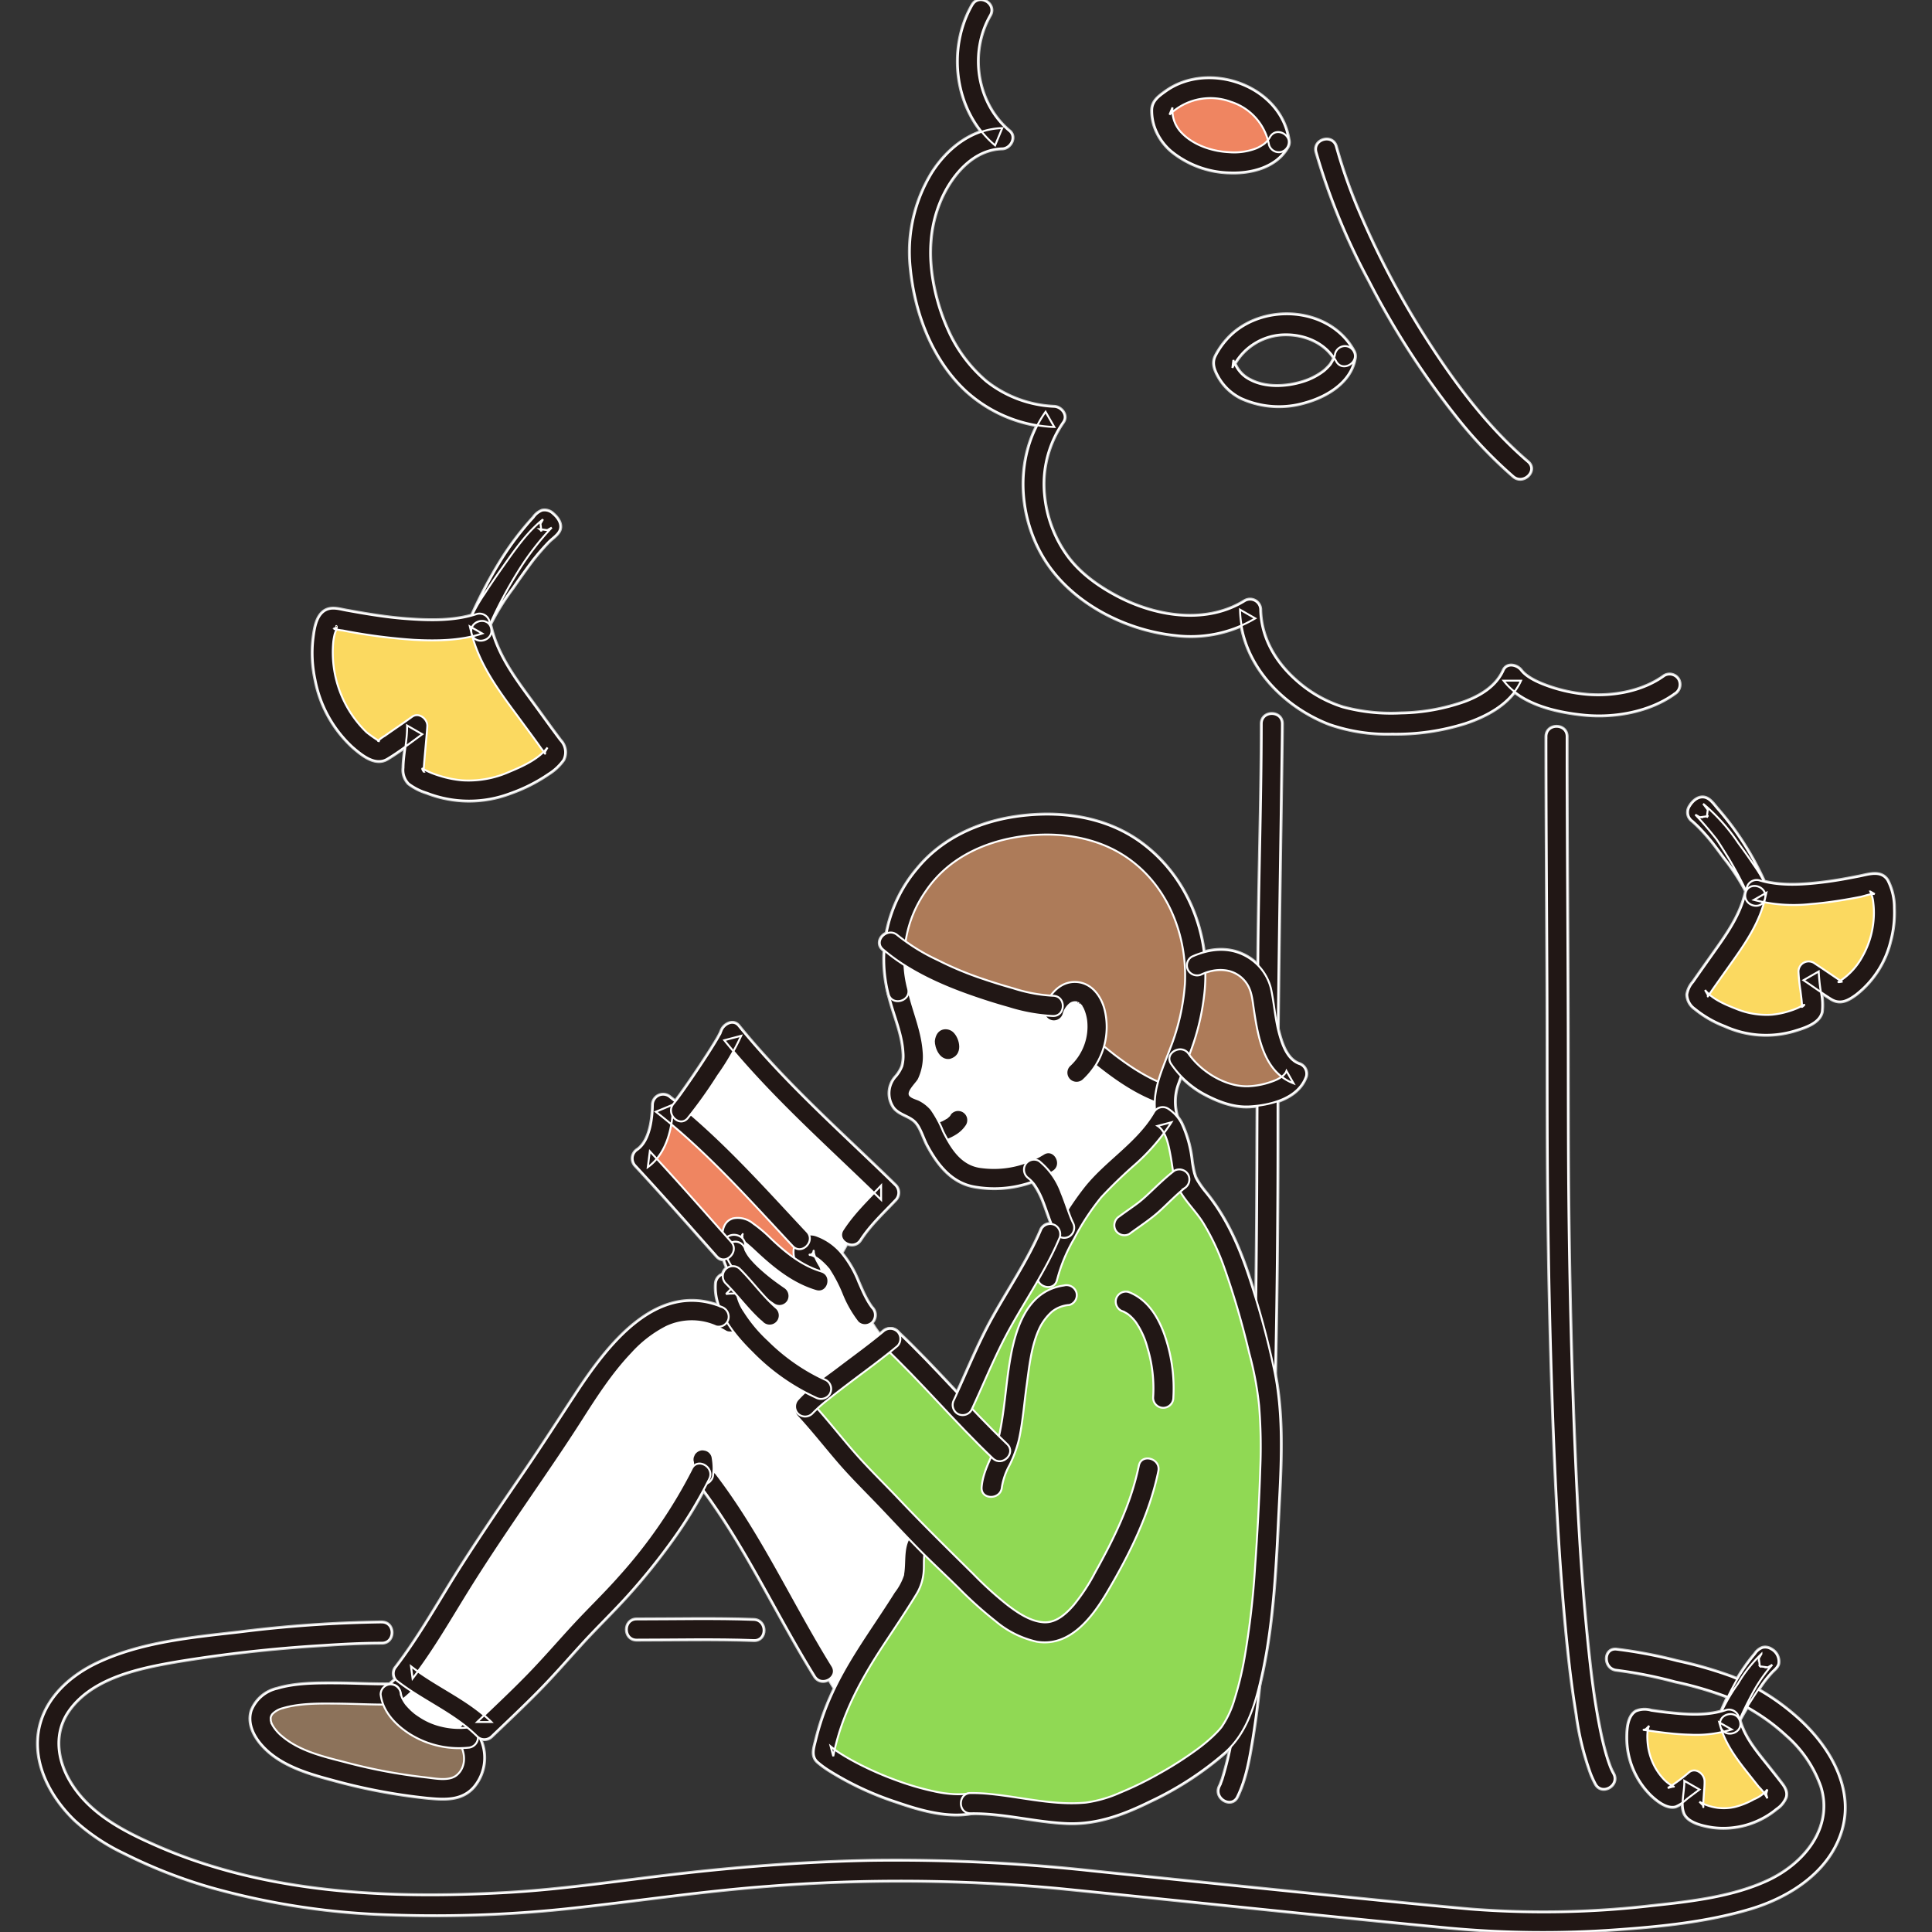 <!DOCTYPE svg PUBLIC "-//W3C//DTD SVG 1.1//EN" "http://www.w3.org/Graphics/SVG/1.1/DTD/svg11.dtd">
<!-- Uploaded to: SVG Repo, www.svgrepo.com, Transformed by: SVG Repo Mixer Tools -->
<svg width="800px" height="800px" viewBox="-7.5 0 382.05 382.05" xmlns="http://www.w3.org/2000/svg" fill="#ffffff" stroke="#ffffff" stroke-width="0.382">
<rect x="-7.5" y="0" width="382.05" height="382.05" fill="#333333" stroke="none"/>
<g id="SVGRepo_bgCarrier" stroke-width="0"/>
<g id="SVGRepo_tracerCarrier" stroke-linecap="round" stroke-linejoin="round" stroke="#CCCCCC" stroke-width="0.764">
<defs>
<style>.a{fill:#ffffff;}.b{fill:#ef8561;}.c{fill:#211715;}.d{fill:#ad7b59;}.e{fill:#90d954;}.f{fill:#fbd960;}.g{fill:#8c725a;}</style>
</defs>
<path class="a" d="M160.894,244.176c2.5-3.905,3.884-4.741,7.261-8.335-10.653-10.434-21.743-20.1-31.015-31.549l-.378.907c-.759,1.825-7.577,12.034-9.661,14.479l28.163,34.572Z"/>
<path class="b" d="M150.671,244.991c-7.889-8.445-18.347-19.8-27.068-26.558-.025,3.89-1.313,8.843-4.016,10.647,5.471,5.883,10.751,11.911,16.084,17.911l13.667,13.778Z"/>
<path class="b" d="M245.37,28.1c-1.315-9.113-14.8-14.98-23.017-6.839C221.64,32.2,241.214,35.6,245.37,28.1Z"/>
<path class="a" d="M200.752,198.91c-4.431.015-13.294-3-16.011-3.957-4.11-1.446-11.248-4.737-15.336-7.915a21.558,21.558,0,0,0,.686,8.788,31.825,31.825,0,0,0,1.539,5.3c1.187,3.99,2.846,9.524-.123,12.675a3.864,3.864,0,0,0-1.121,2.237c-.215,2.255,1.768,2.578,3.194,3.364a6.353,6.353,0,0,1,2.22,2.112c.819,2.1,3.018,6.7,5.227,8.821a8.545,8.545,0,0,0,5.419,2.461,22.059,22.059,0,0,0,10.622-1.4c3.355,2.576,4.169,7.9,5.872,11.393,0,0,1.655,7.2,17.213,3.463,14.815-3.555,3.457-24.164,3.457-24.164a14.329,14.329,0,0,1-.536-1.889,8.021,8.021,0,0,1-.2-3.681c-5.618-1.78-10.8-5.966-14.381-8.941a12.186,12.186,0,0,0,.484-7.507c-.441-1.662-1.436-3.389-3.1-3.8a3.684,3.684,0,0,0-3.176.843,5.364,5.364,0,0,0-1.353,1.779C201.155,198.9,200.958,198.909,200.752,198.91Z"/>
<path class="c" d="M298.3,145.646c0,16.624.139,33.248.2,49.872.049,14.122-.012,28.246.145,42.368q.224,20.2.919,40.385c.516,14.4,1.205,28.816,2.539,43.169.547,5.878,1.2,11.757,2.159,17.583a55.466,55.466,0,0,0,2.828,11.633,18.9,18.9,0,0,0,.969,2.112c1.246,2.252,4.7.237,3.453-2.019q-.213-.385-.4-.785c-.076-.161-.146-.324-.217-.487.209.477.03.071-.055-.154q-.42-1.115-.757-2.257c-.573-1.939-1.009-3.918-1.393-5.9-1.054-5.443-1.646-10.408-2.215-15.917-1.448-14.021-2.174-28.12-2.732-42.2-.548-13.828-.873-27.665-1.055-41.5-.169-12.892-.134-25.784-.167-38.677-.044-17.321-.179-34.642-.213-51.963q0-2.628,0-5.257c0-2.574-4-2.579-4,0Z"/>
<path class="c" d="M237.139,355.286c1.656-3.391,2.332-7.251,2.946-10.942.959-5.769,1.558-11.6,2.056-17.427,1.3-15.175,1.863-30.415,2.278-45.637.413-15.136.608-30.277.689-45.418.063-11.761-.024-23.523.108-35.283.2-18.027.508-36.049.758-54.075.016-1.128.03-2.256.031-3.384,0-2.574-4-2.578-4,0-.011,15.808-.587,31.617-.688,47.426q-.127,20.093-.186,40.183c-.053,14.691-.208,29.382-.548,44.069-.359,15.485-.873,30.981-1.994,46.433-.239,3.3-.51,6.6-.832,9.894q-.216,2.2-.464,4.393-.12,1.04-.247,2.076c-.042.335-.084.671-.128,1.006-.025.2-.051.395-.078.593-.057.437.032-.226-.033.247a66.166,66.166,0,0,1-2.544,12.384c-.114.331-.243.656-.364.985-.172.466.17-.367,0,.01-.07.15-.137.3-.21.448-1.125,2.3,2.323,4.334,3.454,2.019Z"/>
<path class="c" d="M260.184,69.425c-4.839-8.909-18.525-9.612-25.036-2.273a15.146,15.146,0,0,0-2.26,3.283c-.7,1.422-.133,2.751.588,4.061A10.451,10.451,0,0,0,238,78.746a18.1,18.1,0,0,0,12.7.793c4.157-1.164,8.853-3.966,9.686-8.573a2.054,2.054,0,0,0-1.4-2.46,2.018,2.018,0,0,0-2.461,1.4,6.8,6.8,0,0,1-.277,1.06c-.122.349.084-.136-.086.195-.1.192-.2.381-.315.565a3.012,3.012,0,0,1-.481.66,11.32,11.32,0,0,1-.991.968,13.189,13.189,0,0,1-4.3,2.2c-3.373,1.037-7.39,1.166-10.348-.4a6.324,6.324,0,0,1-3.322-3.96l-.2,1.541a11.651,11.651,0,0,1,10.529-6.616c4-.029,8.052,1.757,9.994,5.332C257.959,73.706,261.414,71.69,260.184,69.425Z"/>
<path class="c" d="M247.3,27.565c-1.675-10.659-15.858-15.521-24.278-9.455-1.348.971-2.68,1.9-2.685,3.7a10.026,10.026,0,0,0,.467,3.09,11.127,11.127,0,0,0,3.342,4.961,18.924,18.924,0,0,0,11.628,4.246c4.206.149,9.091-1.1,11.325-5,1.282-2.237-2.173-4.254-3.454-2.019a4.7,4.7,0,0,1-1.2,1.4c-.023.017-.614.4-.863.532-.164.089-.331.172-.5.251-.012.006-.3.13-.109.051s-.175.064-.207.076a12.2,12.2,0,0,1-5.209.7c-3.41-.163-7.206-1.432-9.535-3.989a6.415,6.415,0,0,1-1.665-4.851l-.586,1.414a11.623,11.623,0,0,1,12.152-2.536,11.09,11.09,0,0,1,7.522,8.493,2.014,2.014,0,0,0,2.46,1.4A2.049,2.049,0,0,0,247.3,27.565Z"/>
<path class="c" d="M252.825,30.069a128.917,128.917,0,0,0,10.454,25.484,162.575,162.575,0,0,0,17.266,26.8A87.409,87.409,0,0,0,291.8,94.186c1.947,1.664,4.789-1.152,2.828-2.829-7.485-6.4-13.593-14.335-18.967-22.541A171.257,171.257,0,0,1,261.314,42.1a101.108,101.108,0,0,1-4.631-13.1c-.672-2.482-4.532-1.429-3.858,1.063Z"/>
<path class="c" d="M184.821.971c-5.09,8.827-3.458,21.155,4.46,27.776l1.414-3.414c-5.884.156-10.74,3.973-13.821,8.766a29.913,29.913,0,0,0-4.3,18.744c.832,8.911,4.3,18.213,10.956,24.415a27.58,27.58,0,0,0,17.459,7.182l-1.727-3.009c-5.97,8.452-5.572,20.2-.3,28.895,5.315,8.771,15.964,14.22,25.957,15.271a24.91,24.91,0,0,0,15.805-3.314l-3.01-1.727c.2,10.472,8.236,18.963,17.626,22.615a35.036,35.036,0,0,0,12.444,1.925,45.677,45.677,0,0,0,14.412-2.077c4.41-1.456,9.1-3.979,11.087-8.419h-3.454c3.542,4.632,10.376,6.174,15.874,6.731,6.018.609,13.007-.617,17.967-4.227a2.058,2.058,0,0,0,.717-2.736,2.015,2.015,0,0,0-2.736-.718c-4.27,3.108-10.058,4.155-15.249,3.744a30.823,30.823,0,0,1-7.777-1.668c-1.831-.646-4.223-1.682-5.342-3.145-.8-1.045-2.768-1.533-3.454,0-1.394,3.115-4.407,5-7.628,6.206a39.619,39.619,0,0,1-12.622,2.285,36.876,36.876,0,0,1-11.543-1.2,25.265,25.265,0,0,1-9.465-5.482c-4-3.605-6.751-8.357-6.857-13.833a2.017,2.017,0,0,0-3.009-1.727c-7.536,4.716-17.364,3.212-24.922-.666-3.943-2.024-7.85-4.768-10.434-8.43a24.428,24.428,0,0,1-4.383-11.979,21.444,21.444,0,0,1,3.754-14.3c.936-1.325-.344-2.928-1.727-3.01a23.291,23.291,0,0,1-13.485-5,28.541,28.541,0,0,1-7.7-10.413,40.208,40.208,0,0,1-3.084-10.861c-.023-.163-.028-.194-.08-.655q-.063-.561-.108-1.123a30.15,30.15,0,0,1,.01-4.965,25.2,25.2,0,0,1,2.285-8.6c2.223-4.673,6.313-9.333,11.863-9.48,1.6-.042,2.812-2.245,1.414-3.414-6.562-5.488-8.092-15.545-3.834-22.929,1.288-2.234-2.167-4.251-3.454-2.019Z"/>
<path class="d" d="M241.952,196.262c-.595-3.738-5.493-8.737-12.736-5.361l-.4.179a33.469,33.469,0,0,0-1.081-7.073,30.05,30.05,0,0,0-9.111-14.44c-11.74-10-27.375-5.7-29.595-5.062-.457.132-1,.29-1.606.49a26.033,26.033,0,0,0-7.835,4.092,27.188,27.188,0,0,0-9.994,16.531c-.059.408-.112.8-.158,1.189a71.484,71.484,0,0,0,15.309,8.146c2.845,1,12.424,4.259,16.6,3.934a5.319,5.319,0,0,1,1.35-1.779,3.684,3.684,0,0,1,3.176-.843c1.669.414,2.664,2.141,3.1,3.8a12.186,12.186,0,0,1-.484,7.507c3.586,2.975,8.766,7.164,14.385,8.945a37.3,37.3,0,0,1,2.429-7.281c.068-.182.147-.387.224-.59l.3.748a16.71,16.71,0,0,0,5.869,5.211c2.44,1.254,4.844,2.3,7.659,2.194,2.22-.078,8.41-1.062,9.469-4.5C243.492,210.4,242.868,201.943,241.952,196.262Z"/>
<path class="c" d="M208.319,210.014c4.042,3.289,8.294,6.368,13.23,8.166a2.011,2.011,0,0,0,2.46-1.4,2.053,2.053,0,0,0-1.4-2.461,23.219,23.219,0,0,1-3.062-1.376c-1.082-.57-2.131-1.2-3.154-1.869-.963-.63-1.9-1.3-2.826-1.987q-.363-.272-.723-.548c.166.128.013.009-.066-.052l-.307-.241q-.667-.526-1.326-1.064a2.05,2.05,0,0,0-2.829,0,2.024,2.024,0,0,0,0,2.829Z"/>
<path class="c" d="M202.83,200.489a3.939,3.939,0,0,1,1.278-1.967,1.6,1.6,0,0,1,1.445-.267c-.236-.093.251.143.3.179-.181-.128.253.247.258.252a3.976,3.976,0,0,1,.575.895,8.6,8.6,0,0,1,.6,2.142,10.43,10.43,0,0,1-3.337,9,2,2,0,0,0,2.828,2.828,14.327,14.327,0,0,0,4.1-14.12c-.746-2.656-2.645-5.115-5.6-5.245-3.175-.139-5.369,2.5-6.3,5.244a2,2,0,0,0,3.857,1.063Z"/>
<path class="c" d="M178.078,225.921a9.773,9.773,0,0,0,1.834-.541,9.6,9.6,0,0,0,1.786-.89,6.393,6.393,0,0,0,2-1.973,2.071,2.071,0,0,0,.2-1.541,2,2,0,0,0-3.655-.478,2.619,2.619,0,0,1-.174.256l.313-.405a4.481,4.481,0,0,1-.8.781l.405-.313a7.092,7.092,0,0,1-1.55.882l.478-.2a9.8,9.8,0,0,1-1.9.567,2.021,2.021,0,0,0-1.2.919,2,2,0,0,0,.718,2.737,2.227,2.227,0,0,0,1.541.2Z"/>
<path class="c" d="M177.171,205.858c-.031,1.322.954,4.077,3.219,3.721,2.9-.8,2.15-4.253.743-5.59C179.982,202.894,177.479,202.986,177.171,205.858Z"/>
<path class="c" d="M167.952,195.135c.686,4.41,2.942,8.516,3.2,13a7.932,7.932,0,0,1-.222,2.7,6.921,6.921,0,0,1-1.394,2.227,4.875,4.875,0,0,0-.2,6.019c1.113,1.319,2.858,1.519,4.075,2.659,1.145,1.071,1.69,3.2,2.487,4.7,2.082,3.895,4.9,7.512,9.531,8.225a22.279,22.279,0,0,0,15.383-3.011c2.139-1.412.138-4.878-2.019-3.454a18.562,18.562,0,0,1-12.124,2.616c-3.985-.405-5.986-3.779-7.653-7.037a20.992,20.992,0,0,0-2.386-4.443,7.719,7.719,0,0,0-2.273-1.781c-.523-.271-1.485-.484-1.879-.94-.594-.686,1.338-2.451,1.7-3.163a10.555,10.555,0,0,0,.963-5.5c-.345-4.817-2.595-9.151-3.331-13.882a2.013,2.013,0,0,0-2.46-1.4,2.049,2.049,0,0,0-1.4,2.46Z"/>
<path class="c" d="M172.073,195.494a23.309,23.309,0,0,1,3.534-19.331c4.015-5.925,10.365-9.215,17.249-10.505,7.1-1.331,15.132-.661,21.529,3.287,8.726,5.384,12.963,15.683,12.428,25.676a43.086,43.086,0,0,1-2.936,12.765c-1.875,5-4.34,9.863-2.2,15.231a2.062,2.062,0,0,0,2.461,1.4,2.014,2.014,0,0,0,1.4-2.46,10.238,10.238,0,0,1,.067-7.582c.668-1.935,1.5-3.815,2.208-5.735a47.119,47.119,0,0,0,2.932-12.611c.9-11.119-3.575-22.4-12.71-29.041-7.12-5.174-16.237-6.3-24.757-5.034-7.393,1.1-14.5,4.329-19.324,10.2a27.645,27.645,0,0,0-5.738,24.808c.658,2.487,4.518,1.432,3.857-1.063Z"/>
<path class="c" d="M230.225,192.628c2.6-1.162,5.717-1.241,7.906.8,1.847,1.719,1.956,3.777,2.318,6.191.825,5.487,1.984,12.377,7.848,14.613l-1.4-2.46c-.4,1.139-2.022,1.827-3.177,2.208a15.45,15.45,0,0,1-4.283.823c-4.462.192-9.381-2.821-11.882-6.411-1.461-2.1-4.93-.1-3.454,2.019a18.77,18.77,0,0,0,6.366,5.814c2.8,1.514,5.9,2.748,9.137,2.569,4.134-.227,9.632-1.6,11.15-5.959a2.043,2.043,0,0,0-1.4-2.46c-2.343-.893-3.321-3.769-3.92-5.966-.805-2.958-.955-6.018-1.622-9a10.072,10.072,0,0,0-4.987-6.365c-3.419-1.848-7.188-1.408-10.626.13a2.014,2.014,0,0,0-.717,2.736,2.048,2.048,0,0,0,2.736.717Z"/>
<path class="c" d="M167.125,187.743c4.9,4.209,11.26,7.1,17.313,9.218,2.458.862,4.943,1.658,7.454,2.352a35.045,35.045,0,0,0,8.848,1.6c2.574.024,2.577-3.976,0-4a31.225,31.225,0,0,1-7.949-1.5c-2.4-.668-4.774-1.428-7.125-2.248a65.215,65.215,0,0,1-7.708-3.3,38.769,38.769,0,0,1-8-4.945c-1.943-1.669-4.785,1.147-2.829,2.828Z"/>
<path class="a" d="M86.534,340.373c-3.8-3.115-9-5.687-12.953-8.535a18.957,18.957,0,0,1-3.763,3.571c.731,3.735,6.818,8.747,14.508,8.259a9.025,9.025,0,0,1,2.771-2.821Q86.821,340.609,86.534,340.373Z"/>
<path class="a" d="M167.6,265.561c-.687-1-1.81-2.4-2.329-3.252-.849-1.391-2.017-2.461-2.872-3.875-1.858-3.072-2.608-6.767-5.116-9.443-4.545-4.85-8.885-3.52-3.07,4.309a27.158,27.158,0,0,1-9.52-5.858c-1.471-1.349-8.464-8.887-7.263-1.356l.021.129a.252.252,0,0,0-.144.225c-.11,2.475,1.422,4.84,2.706,6.907l.5.8-2.109-.311a9.341,9.341,0,0,0-2.345.062c-.637,7.946,12.542,18.141,18.808,20.759,0,0,3.873,1.225,8.032-2.219C170.005,266.546,167.6,265.561,167.6,265.561Z"/>
<path class="a" d="M160.6,337.825c-2.061-1.856-5.042-7.367-5.042-7.367-8.594-13.825-13.625-26.329-24.1-39.5-4.749,9.905-12.7,20.013-20.6,27.884-4.166,4.151-7.773,8.512-11.888,12.827-2.912,3.053-7.087,6.982-10.5,10.265-4.168-4.2-11.257-7.321-15.906-11.02,4.482-5.772,8.329-12.726,12.405-19.15,5.654-8.91,11.359-17.04,17.3-25.787,5.291-7.788,11.807-20.14,20.354-24.879a13.282,13.282,0,0,1,12.188-.756c6,2.242,23.855,21.558,26.62,24.555,2.795,3.029,14.046,14.743,16.073,17.264,0,0,5.766,10.455-1.049,24.085S160.6,337.825,160.6,337.825Z"/>
<path class="e" d="M228.349,348.991c-6.144,4.176-14.277,8.194-19.508,9.24-6.576,1.315-18.035-1.813-24.39-1.659-7.407,1.62-24.3-5.555-29.1-9.813,2.585-13.667,10.344-21.889,17.214-33.464,1.072-1.805.262-6.253,1.374-8.107l.728-1.214c-3.66-3.764-6.887-7.348-10.807-11.267-4.761-4.761-8.2-9.635-12.461-14.2,1.707-2.358,12.609-9.943,17.148-13.744,5.031,4.727,9.182,9.354,13.688,14.127l.637-1.045c2.095-4.45,4.809-11.152,7.674-16.285,2.109-3.78,4.51-7.53,6.628-11.377l2.44,2.357c1.026-4.934,7-15.623,11.254-19.268,3.326-3.153,9.346-8.431,11.557-12.349,3.728,2.159,3.609,10.305,4.412,12,.348,1.388,1.905,3.394,3.061,4.754,6.6,7.764,9.886,23.055,12.068,31.3,2.67,10.082,1.8,21.183,1.275,31.591-.574,11.456-1.829,33.346-7.188,41.591C234.767,344.126,231.888,346.585,228.349,348.991Z"/>
<path class="c" d="M172.21,304.178c-1.245,2.315-.67,4.924-1.161,7.4a10.92,10.92,0,0,1-1.744,3.22c-.935,1.493-1.9,2.969-2.87,4.439-3.346,5.062-6.813,10.085-9.335,15.626a50.472,50.472,0,0,0-3.23,9.254c-.356,1.5-.978,3.113.335,4.293a18.5,18.5,0,0,0,2.283,1.677,60.382,60.382,0,0,0,13.306,6.217c4.7,1.622,10.186,3.23,15.188,2.2,2.52-.519,1.454-4.375-1.063-3.858a5.179,5.179,0,0,1-1.209.147,16.6,16.6,0,0,1-1.728-.014,24.115,24.115,0,0,1-3.363-.455,54.342,54.342,0,0,1-8.165-2.38,63.953,63.953,0,0,1-7.5-3.318c-1.034-.541-2.053-1.112-3.04-1.734a16.876,16.876,0,0,1-2.151-1.544l.514,1.946c1.558-8.032,5.346-14.993,9.786-21.769,2.207-3.367,4.481-6.69,6.574-10.13a9.967,9.967,0,0,0,1.528-4.8c.1-1.347-.137-3.207.5-4.391,1.219-2.267-2.233-4.289-3.453-2.019Z"/>
<path class="c" d="M71.954,330.721c-1.473,1.871-3.558,3.085-5.219,4.764a2,2,0,0,0,2.828,2.828c1.661-1.678,3.747-2.893,5.219-4.763a2.178,2.178,0,0,0,.586-1.414,2.037,2.037,0,0,0-.586-1.415,2.013,2.013,0,0,0-1.414-.585,1.933,1.933,0,0,0-1.414.585Z"/>
<path class="c" d="M137.96,259.783a24.3,24.3,0,0,0-2.818-1.365,1.516,1.516,0,0,0-.8-.036,1.486,1.486,0,0,0-.743.237,2.245,2.245,0,0,0-.919,1.2,2.022,2.022,0,0,0,.2,1.541l.313.405a2.009,2.009,0,0,0,.883.514l.12.051-.477-.2a20.54,20.54,0,0,1,2.22,1.113,1.486,1.486,0,0,0,.743.237,2.055,2.055,0,0,0,1.993-.955,2.022,2.022,0,0,0,.2-1.541,2.076,2.076,0,0,0-.92-1.195Z"/>
<path class="c" d="M86.13,339.088a13.507,13.507,0,0,0-2.3,1.926,9.846,9.846,0,0,0-1.6,2.321,2.141,2.141,0,0,0-.2,1.541,2.038,2.038,0,0,0,.92,1.2,2.013,2.013,0,0,0,1.541.2,1.979,1.979,0,0,0,1.195-.919,8.153,8.153,0,0,1,.872-1.422l-.313.4a9.428,9.428,0,0,1,1.684-1.65l-.405.313c.2-.158.414-.31.627-.458a2.143,2.143,0,0,0,.919-1.195,2.045,2.045,0,0,0-.2-1.542,2.02,2.02,0,0,0-1.195-.919,1.98,1.98,0,0,0-1.541.2Z"/>
<path class="c" d="M130.88,293.7c8.942,11.76,15,25.257,22.751,37.765,1.354,2.184,4.815.178,3.454-2.019-7.751-12.508-13.809-26-22.751-37.765a2.066,2.066,0,0,0-2.737-.717,2.013,2.013,0,0,0-.717,2.736Z"/>
<path class="c" d="M150.177,280.119c2.72,2.964,5.208,6.126,7.828,9.176,2.666,3.1,5.591,5.948,8.411,8.907,2.679,2.811,5.316,5.662,8.046,8.424,2.467,2.494,5.049,4.866,7.545,7.331a78.768,78.768,0,0,0,7.379,6.635,19.057,19.057,0,0,0,8.155,4.056c6.524,1.081,10.934-4.8,13.871-9.764,4.4-7.442,8.4-15.455,10.147-23.974.515-2.513-3.339-3.587-3.857-1.063-1.541,7.514-4.905,14.385-8.615,21.041a37.89,37.89,0,0,1-4.261,6.509C203.3,319.15,201.3,321,198.8,320.8c-2.612-.2-5.086-1.9-7.105-3.443a71.46,71.46,0,0,1-6.741-6.114c-4.954-4.891-9.9-9.742-14.691-14.8-2.937-3.1-6.022-6.069-8.832-9.29-2.843-3.26-5.5-6.678-8.426-9.866-1.744-1.9-4.567.933-2.828,2.828Z"/>
<path class="c" d="M202.9,254.2c-8.26,1.176-10.122,10.507-11.062,17.392-.536,3.932-.848,7.98-1.667,11.862-.781,3.7-3.252,6.812-3.552,10.631-.2,2.567,3.8,2.554,4,0a13.463,13.463,0,0,1,1.536-4.394,24.571,24.571,0,0,0,1.829-4.964c.771-3.5,1.031-7.137,1.522-10.681.507-3.664.871-7.51,2.349-10.942a10.428,10.428,0,0,1,2.716-3.761,6.134,6.134,0,0,1,3.392-1.286,2.014,2.014,0,0,0,1.4-2.461,2.052,2.052,0,0,0-2.46-1.4Z"/>
<path class="c" d="M191.657,285.565c-7.5-7.143-14.159-15.114-21.7-22.219-1.872-1.765-4.706,1.058-2.828,2.828,7.539,7.106,14.194,15.077,21.7,22.219,1.865,1.775,4.7-1.049,2.829-2.828Z"/>
<path class="c" d="M167.13,263.346c-2.858,2.385-5.779,4.48-8.9,6.851-2.679,2.034-5.653,4.016-7.934,6.515a2.043,2.043,0,0,0,0,2.828,2.021,2.021,0,0,0,2.829,0,27.89,27.89,0,0,1,3.125-2.781c1.548-1.251,2.771-2.178,4.366-3.386,3.132-2.373,6.328-4.68,9.346-7.2a2.014,2.014,0,0,0,0-2.828,2.043,2.043,0,0,0-2.828,0Z"/>
<path class="c" d="M164.948,258.636s-.332-.434-.159-.2c.146.2-.06-.09-.094-.137-.145-.206-.284-.417-.418-.631-.282-.453-.539-.922-.779-1.4-.46-.912-.859-1.853-1.265-2.79a20.9,20.9,0,0,0-3.3-5.649,11.528,11.528,0,0,0-4.818-3.439,3.453,3.453,0,0,0-4.313,1.437c-1.047,2.182.261,4.72,1.4,6.588a2,2,0,1,0,3.454-2.018c-.269-.442-.526-.89-.755-1.354-.061-.125-.295-.714-.131-.266-.066-.179-.137-.356-.195-.538-.051-.16-.1-.323-.134-.487a1.15,1.15,0,0,0-.045-.225c.015.027.034.523.031.218,0-.12.006-.256-.007-.375-.024-.221-.154.5-.008.135.092-.229-.284.494-.062.158.128-.193-.382.437-.1.164.027-.027-.466.35-.248.205.112-.074.44-.15-.3.122.369-.135-.007.058-.188,0a1.207,1.207,0,0,0,.312,0c.206-.011-.526-.127-.1,0,.126.037.252.073.377.111.475.144-.3-.169.08.031.28.148.556.294.822.467.157.1.307.211.46.319.084.059.27.237-.051-.041.1.085.2.163.3.247.318.271.622.558.915.856.164.168.325.339.479.515.077.087.149.176.224.264.242.283-.072-.119.056.069a28.143,28.143,0,0,1,2.533,4.821,22.9,22.9,0,0,0,3.205,5.647,2.007,2.007,0,0,0,2.828,0,2.056,2.056,0,0,0,0-2.828Z"/>
<path class="c" d="M154.909,251.42c-3.908-1.167-7.151-3.819-10.047-6.593a27.424,27.424,0,0,0-3.44-2.889,4.769,4.769,0,0,0-3.963-1.008c-2.449.741-2.258,3.695-1.957,5.687a2.013,2.013,0,0,0,2.46,1.4,2.051,2.051,0,0,0,1.4-2.46c-.027-.179-.024-.884-.059-1.266-.03-.328-.156.32.031-.137.069-.205.04-.146-.087.179q.157-.267-.162.177.212-.214-.221.151c.173-.1.086-.063-.264.1.282-.088-.6,0-.115.033-.219-.015-.455-.146-.152,0,.141.067.561.294.044,0,.305.176.616.329.91.524.162.107.316.226.477.335q.263.2-.044-.039c.081.064.161.127.241.192.591.486,1.162.993,1.72,1.517,3.562,3.352,7.388,6.533,12.168,7.96,2.472.739,3.528-3.121,1.063-3.857Z"/>
<path class="c" d="M138.887,244.532a2.379,2.379,0,0,0-2.215-.14,2.334,2.334,0,0,0-1.37,2.287,8.851,8.851,0,0,0,.476,2.82,23.6,23.6,0,0,0,2.508,4.857,2,2,0,1,0,3.454-2.019c-.56-.9-1.127-1.8-1.607-2.743-.112-.221-.214-.445-.32-.669-.17-.363.172.436-.011-.032-.052-.132-.1-.265-.148-.4a8.3,8.3,0,0,1-.368-1.514l.071.531a6.831,6.831,0,0,1-.05-1.07l-.071.532q-2.04,1.347-1.136,1.138l-.532.071a.476.476,0,0,1,.136,0l-.532-.071q-.544-.281-.3-.127a2.015,2.015,0,0,0,2.737-.718,2.047,2.047,0,0,0-.718-2.736Z"/>
<path class="c" d="M138.4,251.833a10.4,10.4,0,0,0-2.345.062,2.068,2.068,0,0,0-2,2c-.347,5.283,3.675,10.139,7.2,13.6a42.38,42.38,0,0,0,12.6,8.887,2.068,2.068,0,0,0,2.736-.717,2.015,2.015,0,0,0-.718-2.737,39.135,39.135,0,0,1-11.388-7.877,28.486,28.486,0,0,1-4.756-5.675,9.225,9.225,0,0,1-1.673-5.48l-2,2a10.4,10.4,0,0,1,2.345-.062,2.012,2.012,0,0,0,2-2,2.047,2.047,0,0,0-2-2Z"/>
<path class="c" d="M147.64,254.527c-.781-.539-1.552-1.092-2.308-1.666l-.285-.219c.474.359.074.057-.029-.025q-.318-.251-.632-.507-.664-.543-1.3-1.115a21.138,21.138,0,0,1-2.268-2.329c-.205-.25-.091-.149.031.048-.077-.124-.177-.237-.261-.356q-.183-.261-.347-.532a6.812,6.812,0,0,1-.331-.612c-.081-.171-.1-.41.053.133-.033-.115-.082-.226-.118-.34a2,2,0,0,0-3.857,1.063,13.614,13.614,0,0,0,4.175,5.668,52.472,52.472,0,0,0,5.46,4.243,2.011,2.011,0,0,0,2.736-.717,2.051,2.051,0,0,0-.717-2.737Z"/>
<path class="c" d="M146.108,258.714c-2.7-2.312-4.749-5.25-7.264-7.748a2,2,0,0,0-2.828,2.829c2.514,2.5,4.561,5.436,7.263,7.747a2,2,0,0,0,2.829-2.828Z"/>
<path class="c" d="M137.086,245.577c-5.331-6-10.623-12.031-16.084-17.911l-.405,3.141c3.8-2.709,4.936-7.961,5.006-12.374l-3.414,1.414c9.967,7.761,18.473,17.356,27.068,26.558,1.761,1.885,4.585-.948,2.829-2.828-8.6-9.2-17.1-18.8-27.069-26.559a2.03,2.03,0,0,0-3.414,1.415c-.044,2.779-.533,7.145-3.025,8.92a2.035,2.035,0,0,0-.405,3.141c5.461,5.88,10.754,11.913,16.084,17.911,1.714,1.928,4.534-.909,2.829-2.828Z"/>
<path class="c" d="M128.515,221.092a90.663,90.663,0,0,0,5.973-8.376,47.471,47.471,0,0,0,4.58-7.893l-3.342.883c9.324,11.476,20.474,21.237,31.015,31.55v-2.829c-2.684,2.841-5.433,5.436-7.574,8.74-1.405,2.166,2.057,4.173,3.454,2.018,1.947-3,4.5-5.343,6.949-7.929a2.034,2.034,0,0,0,0-2.829c-10.541-10.312-21.692-20.073-31.016-31.549-1.063-1.309-2.835-.339-3.343.882-.1.248-.205.5-.31.745-.156.368.251-.483.06-.15-.093.162-.17.335-.259.5-.282.521-.591,1.027-.9,1.532-.891,1.457-1.824,2.888-2.768,4.311q-1.5,2.268-3.068,4.5c-.816,1.159-1.6,2.27-2.28,3.071-1.649,1.957,1.167,4.8,2.829,2.829Z"/>
<path class="c" d="M214.591,259.34c.431.164-.158-.1.215.1.167.088.333.177.494.276s.32.2.472.319c-.288-.216.138.125.191.174a8.96,8.96,0,0,1,.826.85,4.946,4.946,0,0,1,.549.748,16.08,16.08,0,0,1,2.075,4.738,27.722,27.722,0,0,1,1.116,9.847,2,2,0,0,0,4,0,31.964,31.964,0,0,0-1.461-11.578c-1.24-3.912-3.392-7.8-7.413-9.329a2.017,2.017,0,0,0-2.461,1.4,2.045,2.045,0,0,0,1.4,2.46Z"/>
<path class="c" d="M201.539,253.068a31.732,31.732,0,0,1,3.367-8.116,47.679,47.679,0,0,1,5.384-8.219,93,93,0,0,1,6.694-6.473,40.077,40.077,0,0,0,7.165-8.331l-2.736.718c1.653,1.025,2.162,3.786,2.523,5.676.216,1.127.365,2.264.553,3.4a14.144,14.144,0,0,0,.6,2.282c1.128,2.957,3.66,5.127,5.315,7.779a46.854,46.854,0,0,1,3.967,8.253,164.507,164.507,0,0,1,5.152,17.5,65.376,65.376,0,0,1,1.963,10.417,101.615,101.615,0,0,1,.238,12.265c-.2,6.507-.565,13.025-1.026,19.519a165.758,165.758,0,0,1-2.1,18.122,63.9,63.9,0,0,1-1.961,8.119A18.956,18.956,0,0,1,234,341.6c.164-.218-.2.238-.266.311-.145.168-.295.332-.447.493-.39.416-.8.812-1.22,1.2a34.7,34.7,0,0,1-2.8,2.293,71.393,71.393,0,0,1-7.405,4.75,67.38,67.38,0,0,1-7.785,3.824,25.248,25.248,0,0,1-6.831,1.989c-6.3.609-12.682-1.079-18.918-1.694a33.815,33.815,0,0,0-3.883-.192c-2.571.044-2.579,4.044,0,4,6.383-.109,12.676,1.681,19.047,1.949,5.92.249,11.2-1.76,16.443-4.339a63.855,63.855,0,0,0,14.957-9.751c3.654-3.345,5.313-7.851,6.5-12.564,3.059-12.158,3.41-24.946,4.055-37.409.437-8.452.759-17.022-.942-25.366a166.012,166.012,0,0,0-4.881-18.129c-2.03-6.231-4.588-12.147-8.769-17.239a18.133,18.133,0,0,1-1.482-2.056,7.643,7.643,0,0,1-.5-.918c-.087-.2-.363-1.224-.2-.574-.215-.843-.359-1.687-.491-2.548a23.02,23.02,0,0,0-2.069-7.528,7.631,7.631,0,0,0-2.686-2.907,2.025,2.025,0,0,0-2.736.717c-3.415,5.889-9.62,9.446-13.8,14.683a56.452,56.452,0,0,0-5.77,8.949,34.481,34.481,0,0,0-3.445,8.463c-.547,2.509,3.308,3.581,3.857,1.063Z"/>
<path class="c" d="M195.968,233.05c-.383-.291.192.182.292.276.183.175.358.359.525.55.1.115.2.234.292.353-.164-.2-.118-.153.009.026q.224.318.426.65a15.544,15.544,0,0,1,.75,1.393c.127.266.245.536.364.806-.068-.155-.095-.233-.014-.03.06.15.121.3.18.452.817,2.087,1.446,4.247,2.421,6.27a2.012,2.012,0,0,0,2.737.718,2.052,2.052,0,0,0,.717-2.737c-.113-.236-.218-.476-.326-.714s.141.358,0,0c-.055-.14-.112-.279-.166-.419-.2-.507-.381-1.019-.563-1.532-.387-1.09-.766-2.184-1.208-3.253a14.28,14.28,0,0,0-4.42-6.264,2,2,0,0,0-2.736.717,2.061,2.061,0,0,0,.717,2.736Z"/>
<path class="c" d="M224.709,231.523c-1.951,1.493-3.659,3.228-5.459,4.892-.411.379-.828.751-1.261,1.1-.033.027-.415.333-.26.211.127-.1-.163.124-.19.144-.238.18-.478.356-.719.531-.994.718-2.006,1.411-2.989,2.145a2.051,2.051,0,0,0-.718,2.736,2.02,2.02,0,0,0,2.736.717c1.99-1.484,4.095-2.818,5.937-4.492.859-.781,1.687-1.6,2.529-2.395.408-.386.818-.769,1.238-1.143q.33-.294.668-.579c.124-.1.25-.208.376-.31.045-.036.382-.3.13-.107a2.055,2.055,0,0,0,.718-2.736,2.02,2.02,0,0,0-2.736-.718Z"/>
<path class="c" d="M68.005,320.831a251.926,251.926,0,0,0-28.122,1.963c-9.436,1.081-19.546,2-28.218,6.145C5.58,331.847.354,337.009.017,344.075c-.289,6.053,3.087,11.819,7.329,15.89a39.531,39.531,0,0,0,9.753,6.506,99.934,99.934,0,0,0,17.17,6.722,146.6,146.6,0,0,0,35.649,5.4,249.055,249.055,0,0,0,36.256-1.387c12.68-1.391,25.264-3.3,38-4.256a335.041,335.041,0,0,1,58.548.5c11.779,1.185,23.553,2.421,35.329,3.63,13.626,1.4,27.252,2.811,40.888,4.106a200.566,200.566,0,0,0,33.435.324c8.752-.627,17.716-1.545,26.157-4.055,7.741-2.3,15.629-7.277,18.1-15.422,2.621-8.643-2.735-17.153-9.051-22.633a44.661,44.661,0,0,0-12.651-7.819,80.853,80.853,0,0,0-10.749-3.091,93.08,93.08,0,0,0-12.022-2.283c-2.557-.27-2.538,3.732,0,4a87.465,87.465,0,0,1,11.6,2.3,71.174,71.174,0,0,1,10.2,2.972c-.458-.189.308.145.319.15.307.145.614.286.919.433q.793.385,1.574.8,1.753.926,3.425,1.994a38.849,38.849,0,0,1,5.577,4.3,23.917,23.917,0,0,1,6.9,10.186c2.475,8.153-3.365,15.207-10.478,18.543-6.968,3.267-15.263,4.212-22.827,5.016a185.7,185.7,0,0,1-36.143.691c-12.03-1.084-24.046-2.343-36.062-3.57q-19.356-1.977-38.71-3.98a358.01,358.01,0,0,0-43.975-2.065c-12.065.249-24.111,1.133-36.1,2.457-11.9,1.314-23.7,3.218-35.672,3.894-23.137,1.308-47.528.237-69.061-9.168-6.7-2.926-13.594-6.421-17.412-12.951-2.616-4.475-3.177-9.763-.017-14.105,4.682-6.435,13.909-8.3,21.231-9.562a280.034,280.034,0,0,1,28.7-3.217c3.948-.266,7.906-.475,11.865-.482,2.573,0,2.578-4,0-4Z"/>
<path class="f" d="M87.687,124.745c1.128,4.669,3.6,8.565,6.369,12.411,1.554,2.158,6.382,8.626,7.147,9.77a6.819,6.819,0,0,1,1.078,1.67c.122.527-.2.8-.564,1.175a19.283,19.283,0,0,1-5.567,3.7,27.652,27.652,0,0,1-8.162,2.73,22.1,22.1,0,0,1-12.958-2.494,1.318,1.318,0,0,1-.745-1.432,39.245,39.245,0,0,1,.306-4.09l.211-2.353a15.328,15.328,0,0,0,.2-2.372c-.26.223-.573.36-.852.558l-.931.658L71.3,146.041l-1.862,1.317c-.31.219-.622.437-.931.658a2.922,2.922,0,0,1-.912.534c-.714.15-1.826-.756-2.417-1.133A16.079,16.079,0,0,1,60.9,143.2a23.913,23.913,0,0,1-3.83-8.217,24.371,24.371,0,0,1-.723-7.226,15.634,15.634,0,0,1,.589-3.55c.342-1.147.465-2.093,1.9-1.827,8.633,1.595,18.261,3.272,26.941,1.393,0,0,1.3-.327,1.57-.431C87.4,123.62,87.687,124.745,87.687,124.745Z"/>
<path class="c" d="M89.315,123.615a86.2,86.2,0,0,1,5.584-10.54,53.793,53.793,0,0,1,6.7-8.744l-.883.514.039-.007-1.541-.2a1.034,1.034,0,0,1,.36.448l-.2-1.541-.009.041.514-.883c-3.171,2.522-5.594,6.068-7.92,9.351-1.257,1.774-2.488,3.569-3.664,5.4a31.25,31.25,0,0,0-2.634,4.623,2.068,2.068,0,0,0,.717,2.736,2.014,2.014,0,0,0,2.737-.717,46.546,46.546,0,0,1,4.812-7.892q1.414-2.061,2.888-4.08c.336-.459.676-.914,1.017-1.369.355-.473-.19.226.132-.171s.656-.811.994-1.209c.655-.769,1.329-1.524,2.033-2.249s1.951-1.485,2.231-2.475c.328-1.159-.51-2.3-1.356-3.012a2.37,2.37,0,0,0-2.173-.655,3.646,3.646,0,0,0-1.675,1.351,57.306,57.306,0,0,0-6.4,8.439,92.414,92.414,0,0,0-6.158,11.781,2.011,2.011,0,0,0,1.4,2.46,2.052,2.052,0,0,0,2.46-1.4Z"/>
<path class="c" d="M85.759,125.277c1.384,5.506,4.552,10.155,7.868,14.666,1.3,1.762,2.6,3.519,3.892,5.281.487.664.975,1.327,1.454,2,.152.212.3.427.451.639.177.246.361.483.542.727l.117.156q.318.609.169-.033l.515-.882c-1.831,2.34-4.964,3.728-7.642,4.84a19.756,19.756,0,0,1-9.282,1.634,20.611,20.611,0,0,1-4.363-.877,18.993,18.993,0,0,1-1.879-.67c-.308-.131-.613-.278-.912-.428l-.329-.169q-.682-.5-.065.44c-.143,0,.723-8.421.706-9.133-.035-1.386-1.724-2.664-3.01-1.727-1.765,1.286-3.6,2.5-5.381,3.762a7.213,7.213,0,0,0-1.117.79c-.306.331-.311.206.1.293a2.148,2.148,0,0,1-.4-.215,25.525,25.525,0,0,1-2.214-1.578,22.028,22.028,0,0,1-6.569-17.929,12.578,12.578,0,0,1,.271-1.467c.049-.2.447-1.107.373-1.333-.178-.55.1-.067.023-.1.179.071-.587.363-.584.378a10.869,10.869,0,0,0,1.793.335,112.617,112.617,0,0,0,14.084,1.85c4.408.232,9.268.179,13.5-1.253l-2.46-1.4c.108.47.227.936.346,1.4.634,2.493,4.493,1.436,3.857-1.063-.119-.467-.238-.934-.346-1.4a2.016,2.016,0,0,0-2.46-1.4c-4.347,1.472-9.317,1.355-13.83,1.021-2.764-.2-5.509-.579-8.243-1.03-1.278-.211-2.554-.437-3.828-.669s-2.7-.692-3.942-.07c-1.934.969-2.262,3.842-2.5,5.746a24.837,24.837,0,0,0,.418,8,24.233,24.233,0,0,0,7.421,13.341c1.763,1.509,4.389,3.728,6.768,2.3s4.687-3.219,6.934-4.856L73,143.464c.069,2.786-.673,5.585-.713,8.378a3.827,3.827,0,0,0,1.039,3.095,11.358,11.358,0,0,0,3.575,1.819,22.984,22.984,0,0,0,16.438.1A32.345,32.345,0,0,0,100.976,153a10.339,10.339,0,0,0,2.932-2.75,3.364,3.364,0,0,0-.59-3.816c-2.008-2.658-3.936-5.385-5.912-8.068-3.217-4.37-6.446-8.809-7.79-14.152C88.989,121.719,85.13,122.776,85.759,125.277Z"/>
<path class="f" d="M339.605,177.155c-.843,3.793-2.783,6.981-4.967,10.134-1.225,1.768-5.034,7.072-5.635,8.009a5.5,5.5,0,0,0-.848,1.367c-.091.428.175.644.474.942a15.59,15.59,0,0,0,4.559,2.913,22.376,22.376,0,0,0,6.642,2.087,17.874,17.874,0,0,0,10.445-2.211,1.064,1.064,0,0,0,.581-1.169,31.648,31.648,0,0,0-.308-3.3l-.206-1.9a12.448,12.448,0,0,1-.2-1.916c.214.177.468.283.7.439l.763.518,1.576,1.073,1.526,1.037c.254.173.509.344.762.519a2.389,2.389,0,0,0,.746.418c.58.11,1.466-.639,1.938-.953a12.985,12.985,0,0,0,3.4-3.474,19.362,19.362,0,0,0,2.976-6.7,19.759,19.759,0,0,0,.477-5.857,12.606,12.606,0,0,0-.53-2.862c-.293-.923-.406-1.686-1.563-1.45-6.959,1.419-14.722,2.919-21.772,1.528,0,0-1.056-.244-1.276-.325C339.82,176.24,339.605,177.155,339.605,177.155Z"/>
<path class="c" d="M341.55,174.8a58.222,58.222,0,0,0-9.4-14.814c-.671-.763-1.435-1.943-2.452-2.227-1.283-.359-2.421.651-3.03,1.675a2.139,2.139,0,0,0-.208,2.011,2.39,2.39,0,0,0,.819.957c-.361-.3.126.12.157.148a24.755,24.755,0,0,1,1.782,1.767q1.175,1.263,2.233,2.625c-.352-.452.123.163.215.283q.276.363.549.729.618.825,1.224,1.661a41.651,41.651,0,0,1,4.653,7.2,2.014,2.014,0,0,0,2.737.718,2.05,2.05,0,0,0,.717-2.737,24.9,24.9,0,0,0-2.163-3.645c-1.018-1.525-2.085-3.018-3.174-4.493a36.972,36.972,0,0,0-6.911-7.714l.919,1.2-.008-.033-.2,1.541q.222-.306.053-.148c.167-.172.194-.2.083-.093l-1.541.2.032,0-.883-.514c1.428,1.5,2.764,3.074,4.046,4.7.413.524-.043-.067.092.119.041.057.083.114.124.172.106.152.209.306.312.461.322.485.633.977.94,1.471a71.384,71.384,0,0,1,4.826,8.8,2.015,2.015,0,0,0,2.737.718,2.05,2.05,0,0,0,.717-2.737Z"/>
<path class="c" d="M337.676,176.623c-.942,4.026-3.189,7.43-5.543,10.766-1.6,2.272-3.22,4.536-4.806,6.821a4.828,4.828,0,0,0-1.172,2.455,3.513,3.513,0,0,0,1.521,2.783,21.438,21.438,0,0,0,5.941,3.432,19.619,19.619,0,0,0,13.66.953c1.962-.6,5.022-1.487,5.5-3.77a12.624,12.624,0,0,0-.205-3.921,36.637,36.637,0,0,1-.427-4.035l-3.009,1.727c1.818,1.2,3.589,2.508,5.438,3.666,1.831,1.146,3.352.294,4.923-.848a19.087,19.087,0,0,0,6.8-10.508,21.634,21.634,0,0,0,.734-6.568,11.748,11.748,0,0,0-1.293-5.478c-1.274-2.009-3.678-1.143-5.559-.772-2.234.441-4.478.861-6.738,1.146-4.216.533-8.925.892-13.047-.386a2.018,2.018,0,0,0-2.461,1.4c-.08.381-.17.761-.259,1.14-.587,2.5,3.269,3.572,3.857,1.063.089-.379.179-.758.259-1.139l-2.46,1.4a31.011,31.011,0,0,0,11.343.811c2.182-.168,4.354-.468,6.512-.826,1.058-.176,2.112-.369,3.165-.572.669-.128,2.375-.742,2.883-.551l-.883-.514a6.868,6.868,0,0,1,.6,2.27,16.3,16.3,0,0,1,.016,3.734,17.5,17.5,0,0,1-2.214,6.91,13.328,13.328,0,0,1-4.24,4.669,3.146,3.146,0,0,1-.3.188q-.514.261.492.062c0-.076-.551-.38-.608-.419-.508-.347-1.018-.691-1.526-1.037q-1.7-1.157-3.418-2.289a2.016,2.016,0,0,0-3.009,1.727,35.315,35.315,0,0,0,.4,3.816c.062.55.137,1.1.2,1.65.037.335.068.67.087,1.006.026.463-.185.717.229.369.664-.558-.276-.012-.435.07-.223.114-.448.225-.677.327a14.552,14.552,0,0,1-1.543.57,16.138,16.138,0,0,1-3.5.732,15.827,15.827,0,0,1-7.172-1.194c-2.115-.825-4.6-1.877-6.071-3.682l.515.882c.163.393-.141.626.281.036.1-.14.2-.279.3-.421.115-.166.225-.335.339-.5.394-.574.8-1.141,1.2-1.709,1.022-1.448,2.051-2.891,3.074-4.338,2.626-3.713,5.117-7.546,6.167-12.034C342.12,175.182,338.264,174.113,337.676,176.623Z"/>
<path class="f" d="M334.649,340.893a20.982,20.982,0,0,0,4,7.167c.958,1.237,3.929,4.941,4.4,5.6a4.014,4.014,0,0,1,.668.96c.083.307-.1.475-.308.7a11.325,11.325,0,0,1-3.2,2.292,16.24,16.24,0,0,1-4.743,1.773,13,13,0,0,1-7.67-1.2c-.4-.2-.451-.424-.468-.827a23.138,23.138,0,0,1,.1-2.411l.076-1.388a9,9,0,0,0,.068-1.4c-.148.136-.329.223-.489.345l-.534.406-1.1.84-1.068.812c-.178.136-.356.27-.533.407a1.728,1.728,0,0,1-.526.332c-.417.1-1.089-.407-1.444-.617a9.443,9.443,0,0,1-2.6-2.39,14.08,14.08,0,0,1-2.421-4.753,14.375,14.375,0,0,1-.574-4.234,9.231,9.231,0,0,1,.274-2.1c.177-.681.23-1.24,1.079-1.113,5.109.761,10.8,1.549,15.87.266,0,0,.757-.219.914-.286C334.458,340.238,334.649,340.893,334.649,340.893Z"/>
<path class="c" d="M336.367,340.454c.1-.263.207-.523.311-.784l-.044.1c.033-.076.066-.152.1-.228.056-.129.113-.257.171-.385q.393-.871.818-1.729.779-1.579,1.63-3.121a29.925,29.925,0,0,1,3.61-5.1l-.882.514.023,0-1.541-.2q.291.173-.035-.037-.219-.306-.025-.017l-.2-1.541,0,.024.514-.883a26.885,26.885,0,0,0-4.616,5.843,34.845,34.845,0,0,0-3.685,6.478,2.008,2.008,0,0,0,1.4,2.46,2.056,2.056,0,0,0,2.46-1.4c.165-.433-.215.436.007-.014.081-.162.157-.326.239-.487.218-.424.451-.84.689-1.252.53-.918,1.089-1.818,1.66-2.71q.762-1.192,1.558-2.363c.185-.271.371-.542.561-.81.062-.086.123-.172.186-.257q.127-.174.26-.346c-.293.386.058-.069.094-.115.372-.464.756-.92,1.159-1.358.5-.545,1.179-1,1.378-1.75a2.751,2.751,0,0,0-1.44-2.844,2.162,2.162,0,0,0-1.7-.275,2.991,2.991,0,0,0-1.448,1.188,34.77,34.77,0,0,0-3.606,5.116,56.015,56.015,0,0,0-3.453,7.214,2.008,2.008,0,0,0,1.4,2.46,2.056,2.056,0,0,0,2.46-1.4Z"/>
<path class="c" d="M332.721,341.425c1,3.38,3.011,6.15,5.166,8.881.791,1,1.588,2,2.38,3a9.632,9.632,0,0,1,1.726,2.317l-.273-1.009,0,.268.273-1.009a6.547,6.547,0,0,1-2.617,1.915,15.776,15.776,0,0,1-3.611,1.487,9.726,9.726,0,0,1-7.2-.98l.718.717q.078.724.037-.08c0-.261.009-.522.026-.783.02-.4.055-.8.079-1.206.055-.922.18-1.865.144-2.786-.053-1.368-1.716-2.687-3.009-1.727a33.5,33.5,0,0,1-4.253,3.142l1.009-.273c.394-.008.2.073-.114-.143-.214-.144-.443-.264-.655-.411a7.362,7.362,0,0,1-1.227-1.113,11.674,11.674,0,0,1-2.031-3.169,12.373,12.373,0,0,1-.966-3.731c-.095-.994-.149-2.793.307-3.46l-.718.717q-.691.091-.174.126l.647.095q.544.078,1.09.153c.839.116,1.679.227,2.52.324,1.563.18,3.133.311,4.707.343a23.457,23.457,0,0,0,8.242-1.029l-2.461-1.4c.074.273.153.545.233.817.719,2.466,4.58,1.417,3.857-1.063-.079-.272-.159-.544-.233-.818a2.017,2.017,0,0,0-2.46-1.4c-3.6,1.285-7.711,1-11.439.594-1.145-.124-2.285-.28-3.425-.447a4.482,4.482,0,0,0-2.952.121c-1.637.912-1.782,3.5-1.789,5.131a15.986,15.986,0,0,0,4.771,11.481c1.14,1.067,3.093,2.675,4.8,2.205a7.48,7.48,0,0,0,2.248-1.482q1.236-.941,2.482-1.863l-3.009-1.726c.077,1.984-.7,4.284-.079,6.216.653,2.022,3.8,2.647,5.627,2.94a16.438,16.438,0,0,0,12.686-3.649,4.914,4.914,0,0,0,1.843-2.25c.326-1.184-.331-2.085-1.013-2.957.228.291-.152-.2-.186-.244q-.35-.453-.7-.9-.7-.888-1.4-1.771c-2.246-2.832-4.73-5.65-5.773-9.18C335.85,337.9,331.989,338.947,332.721,341.425Z"/>
<path class="c" d="M133.524,291.522c.042-.36.079-.719.085-1.082a13.059,13.059,0,0,0-.221-2.35,1.928,1.928,0,0,0-1.663-1.433,1.522,1.522,0,0,0-.8.036,2.03,2.03,0,0,0-1.2.919l-.2.478a2,2,0,0,0,0,1.063c.021.128.041.256.058.384l-.071-.532a10,10,0,0,1,.006,2.517,2.228,2.228,0,0,0,.585,1.414,2,2,0,0,0,2.829,0l.313-.4a1.987,1.987,0,0,0,.273-1.009Z"/>
<path class="g" d="M45.467,343.336c-2.859-3.5-1.477-7.021,4.115-7.835,7.969-1.161,13.282-.31,20.183-.43.426,3.869,6.992,9.4,15.237,8.54,3.059,4.405.218,10.038-3.829,10.087-8.515.1-23.249-3.7-27.23-5.1C49.851,347.145,47.028,345.245,45.467,343.336Z"/>
<path class="c" d="M83.4,344.81c1.179,1.913,1.293,4.625-.556,6.2-1.55,1.321-4.4.638-6.261.454a108.362,108.362,0,0,1-15.967-3.027c-4.224-1.077-8.862-2.183-12.276-5.047a8.131,8.131,0,0,1-1.869-2.094c-.072-.125-.143-.252-.206-.382-.276-.57.069.3-.108-.279a4.622,4.622,0,0,1-.142-.556c.076.432,0-.267.007-.365a1.618,1.618,0,0,1,.376-.8,4.36,4.36,0,0,1,2.014-1.12c3.357-1,7.209-.934,10.679-.911,3.558.024,7.112.239,10.671.187,2.572-.037,2.579-4.037,0-4-3.691.054-7.376-.181-11.066-.189s-7.786,0-11.347,1.056a7.16,7.16,0,0,0-5.077,4.316c-.742,2.258.238,4.577,1.65,6.334,3.456,4.3,9.23,6.015,14.36,7.376A114.6,114.6,0,0,0,76.914,355.5c3.333.312,6.852.608,9.266-2.184a8.919,8.919,0,0,0,.677-10.521c-1.348-2.188-4.809-.181-3.454,2.019Z"/>
<path class="c" d="M85.02,341.609a14.712,14.712,0,0,1-5.164-.322,13.12,13.12,0,0,1-4.221-1.787c-.305-.192-.6-.4-.894-.607-.078-.056-.155-.113-.231-.172.13.1.141.106.033.02s-.238-.2-.355-.3a13.056,13.056,0,0,1-1.454-1.5c.172.207.081.113-.03-.046-.089-.128-.178-.255-.262-.387-.147-.23-.272-.469-.4-.707-.07-.127-.167-.509-.026-.032-.038-.126-.095-.25-.134-.376-.057-.18-.195-.972-.113-.321a2.065,2.065,0,0,0-2-2,2.012,2.012,0,0,0-2,2c.417,3.319,2.822,5.879,5.517,7.667a18.269,18.269,0,0,0,11.738,2.871,2.055,2.055,0,0,0,2-2,2.014,2.014,0,0,0-2-2Z"/>
<path class="c" d="M198.456,243.027c-2.608,6.163-6.4,11.693-9.64,17.52-2.922,5.251-5.128,10.852-7.674,16.285a2.056,2.056,0,0,0,.717,2.736,2.017,2.017,0,0,0,2.737-.717c2.546-5.433,4.754-11.033,7.674-16.285,3.24-5.829,7.032-11.357,9.64-17.52a2.068,2.068,0,0,0-.717-2.736,2.014,2.014,0,0,0-2.737.717Z"/>
<path class="c" d="M118.388,324.237c7.72,0,15.471-.2,23.187.091,2.574.1,2.57-3.9,0-4-7.716-.287-15.467-.092-23.187-.091-2.574,0-2.578,4,0,4Z"/>
<path class="c" d="M135.142,258.418c-12.89-5.174-22.573,7.828-28.729,17.174-3.377,5.128-6.681,10.286-10.15,15.354-4.211,6.151-8.421,12.3-12.44,18.584-4.359,6.81-8.241,13.963-13.189,20.378a1.991,1.991,0,0,0,.313,2.424c5.063,3.976,11.3,6.465,15.906,11.02a2.035,2.035,0,0,0,2.828,0c2.98-2.862,5.992-5.693,8.9-8.625,3.1-3.118,5.981-6.433,8.94-9.679,2.979-3.266,6.171-6.325,9.131-9.607a124.285,124.285,0,0,0,8.409-10.386,87.984,87.984,0,0,0,7.69-12.6c1.135-2.3-2.314-4.329-3.454-2.019A97.637,97.637,0,0,1,114.734,311.6c-2.917,3.305-6.1,6.35-9.086,9.586s-5.864,6.582-8.936,9.743c-3.2,3.289-6.552,6.421-9.859,9.6h2.828c-4.638-4.593-10.822-7.029-15.906-11.021l.313,2.424c4.233-5.488,7.659-11.528,11.31-17.4,3.8-6.116,7.842-12.081,11.9-18.027,3.5-5.13,7.022-10.241,10.364-15.478,2.974-4.659,5.992-9.371,9.82-13.388a23.747,23.747,0,0,1,6.8-5.246,11.789,11.789,0,0,1,9.793-.11,2.014,2.014,0,0,0,2.46-1.4,2.049,2.049,0,0,0-1.4-2.46Z"/>
</g>
<g id="SVGRepo_iconCarrier">
<defs>
<style>.a{fill:#ffffff;}.b{fill:#ef8561;}.c{fill:#211715;}.d{fill:#ad7b59;}.e{fill:#90d954;}.f{fill:#fbd960;}.g{fill:#8c725a;}</style>
</defs>
<path class="a" d="M160.894,244.176c2.5-3.905,3.884-4.741,7.261-8.335-10.653-10.434-21.743-20.1-31.015-31.549l-.378.907c-.759,1.825-7.577,12.034-9.661,14.479l28.163,34.572Z"/>
<path class="b" d="M150.671,244.991c-7.889-8.445-18.347-19.8-27.068-26.558-.025,3.89-1.313,8.843-4.016,10.647,5.471,5.883,10.751,11.911,16.084,17.911l13.667,13.778Z"/>
<path class="b" d="M245.37,28.1c-1.315-9.113-14.8-14.98-23.017-6.839C221.64,32.2,241.214,35.6,245.37,28.1Z"/>
<path class="a" d="M200.752,198.91c-4.431.015-13.294-3-16.011-3.957-4.11-1.446-11.248-4.737-15.336-7.915a21.558,21.558,0,0,0,.686,8.788,31.825,31.825,0,0,0,1.539,5.3c1.187,3.99,2.846,9.524-.123,12.675a3.864,3.864,0,0,0-1.121,2.237c-.215,2.255,1.768,2.578,3.194,3.364a6.353,6.353,0,0,1,2.22,2.112c.819,2.1,3.018,6.7,5.227,8.821a8.545,8.545,0,0,0,5.419,2.461,22.059,22.059,0,0,0,10.622-1.4c3.355,2.576,4.169,7.9,5.872,11.393,0,0,1.655,7.2,17.213,3.463,14.815-3.555,3.457-24.164,3.457-24.164a14.329,14.329,0,0,1-.536-1.889,8.021,8.021,0,0,1-.2-3.681c-5.618-1.78-10.8-5.966-14.381-8.941a12.186,12.186,0,0,0,.484-7.507c-.441-1.662-1.436-3.389-3.1-3.8a3.684,3.684,0,0,0-3.176.843,5.364,5.364,0,0,0-1.353,1.779C201.155,198.9,200.958,198.909,200.752,198.91Z"/>
<path class="c" d="M298.3,145.646c0,16.624.139,33.248.2,49.872.049,14.122-.012,28.246.145,42.368q.224,20.2.919,40.385c.516,14.4,1.205,28.816,2.539,43.169.547,5.878,1.2,11.757,2.159,17.583a55.466,55.466,0,0,0,2.828,11.633,18.9,18.9,0,0,0,.969,2.112c1.246,2.252,4.7.237,3.453-2.019q-.213-.385-.4-.785c-.076-.161-.146-.324-.217-.487.209.477.03.071-.055-.154q-.42-1.115-.757-2.257c-.573-1.939-1.009-3.918-1.393-5.9-1.054-5.443-1.646-10.408-2.215-15.917-1.448-14.021-2.174-28.12-2.732-42.2-.548-13.828-.873-27.665-1.055-41.5-.169-12.892-.134-25.784-.167-38.677-.044-17.321-.179-34.642-.213-51.963q0-2.628,0-5.257c0-2.574-4-2.579-4,0Z"/>
<path class="c" d="M237.139,355.286c1.656-3.391,2.332-7.251,2.946-10.942.959-5.769,1.558-11.6,2.056-17.427,1.3-15.175,1.863-30.415,2.278-45.637.413-15.136.608-30.277.689-45.418.063-11.761-.024-23.523.108-35.283.2-18.027.508-36.049.758-54.075.016-1.128.03-2.256.031-3.384,0-2.574-4-2.578-4,0-.011,15.808-.587,31.617-.688,47.426q-.127,20.093-.186,40.183c-.053,14.691-.208,29.382-.548,44.069-.359,15.485-.873,30.981-1.994,46.433-.239,3.3-.51,6.6-.832,9.894q-.216,2.2-.464,4.393-.12,1.04-.247,2.076c-.042.335-.084.671-.128,1.006-.025.2-.051.395-.078.593-.057.437.032-.226-.033.247a66.166,66.166,0,0,1-2.544,12.384c-.114.331-.243.656-.364.985-.172.466.17-.367,0,.01-.07.15-.137.3-.21.448-1.125,2.3,2.323,4.334,3.454,2.019Z"/>
<path class="c" d="M260.184,69.425c-4.839-8.909-18.525-9.612-25.036-2.273a15.146,15.146,0,0,0-2.26,3.283c-.7,1.422-.133,2.751.588,4.061A10.451,10.451,0,0,0,238,78.746a18.1,18.1,0,0,0,12.7.793c4.157-1.164,8.853-3.966,9.686-8.573a2.054,2.054,0,0,0-1.4-2.46,2.018,2.018,0,0,0-2.461,1.4,6.8,6.8,0,0,1-.277,1.06c-.122.349.084-.136-.086.195-.1.192-.2.381-.315.565a3.012,3.012,0,0,1-.481.66,11.32,11.32,0,0,1-.991.968,13.189,13.189,0,0,1-4.3,2.2c-3.373,1.037-7.39,1.166-10.348-.4a6.324,6.324,0,0,1-3.322-3.96l-.2,1.541a11.651,11.651,0,0,1,10.529-6.616c4-.029,8.052,1.757,9.994,5.332C257.959,73.706,261.414,71.69,260.184,69.425Z"/>
<path class="c" d="M247.3,27.565c-1.675-10.659-15.858-15.521-24.278-9.455-1.348.971-2.68,1.9-2.685,3.7a10.026,10.026,0,0,0,.467,3.09,11.127,11.127,0,0,0,3.342,4.961,18.924,18.924,0,0,0,11.628,4.246c4.206.149,9.091-1.1,11.325-5,1.282-2.237-2.173-4.254-3.454-2.019a4.7,4.7,0,0,1-1.2,1.4c-.023.017-.614.4-.863.532-.164.089-.331.172-.5.251-.012.006-.3.13-.109.051s-.175.064-.207.076a12.2,12.2,0,0,1-5.209.7c-3.41-.163-7.206-1.432-9.535-3.989a6.415,6.415,0,0,1-1.665-4.851l-.586,1.414a11.623,11.623,0,0,1,12.152-2.536,11.09,11.09,0,0,1,7.522,8.493,2.014,2.014,0,0,0,2.46,1.4A2.049,2.049,0,0,0,247.3,27.565Z"/>
<path class="c" d="M252.825,30.069a128.917,128.917,0,0,0,10.454,25.484,162.575,162.575,0,0,0,17.266,26.8A87.409,87.409,0,0,0,291.8,94.186c1.947,1.664,4.789-1.152,2.828-2.829-7.485-6.4-13.593-14.335-18.967-22.541A171.257,171.257,0,0,1,261.314,42.1a101.108,101.108,0,0,1-4.631-13.1c-.672-2.482-4.532-1.429-3.858,1.063Z"/>
<path class="c" d="M184.821.971c-5.09,8.827-3.458,21.155,4.46,27.776l1.414-3.414c-5.884.156-10.74,3.973-13.821,8.766a29.913,29.913,0,0,0-4.3,18.744c.832,8.911,4.3,18.213,10.956,24.415a27.58,27.58,0,0,0,17.459,7.182l-1.727-3.009c-5.97,8.452-5.572,20.2-.3,28.895,5.315,8.771,15.964,14.22,25.957,15.271a24.91,24.91,0,0,0,15.805-3.314l-3.01-1.727c.2,10.472,8.236,18.963,17.626,22.615a35.036,35.036,0,0,0,12.444,1.925,45.677,45.677,0,0,0,14.412-2.077c4.41-1.456,9.1-3.979,11.087-8.419h-3.454c3.542,4.632,10.376,6.174,15.874,6.731,6.018.609,13.007-.617,17.967-4.227a2.058,2.058,0,0,0,.717-2.736,2.015,2.015,0,0,0-2.736-.718c-4.27,3.108-10.058,4.155-15.249,3.744a30.823,30.823,0,0,1-7.777-1.668c-1.831-.646-4.223-1.682-5.342-3.145-.8-1.045-2.768-1.533-3.454,0-1.394,3.115-4.407,5-7.628,6.206a39.619,39.619,0,0,1-12.622,2.285,36.876,36.876,0,0,1-11.543-1.2,25.265,25.265,0,0,1-9.465-5.482c-4-3.605-6.751-8.357-6.857-13.833a2.017,2.017,0,0,0-3.009-1.727c-7.536,4.716-17.364,3.212-24.922-.666-3.943-2.024-7.85-4.768-10.434-8.43a24.428,24.428,0,0,1-4.383-11.979,21.444,21.444,0,0,1,3.754-14.3c.936-1.325-.344-2.928-1.727-3.01a23.291,23.291,0,0,1-13.485-5,28.541,28.541,0,0,1-7.7-10.413,40.208,40.208,0,0,1-3.084-10.861c-.023-.163-.028-.194-.08-.655q-.063-.561-.108-1.123a30.15,30.15,0,0,1,.01-4.965,25.2,25.2,0,0,1,2.285-8.6c2.223-4.673,6.313-9.333,11.863-9.48,1.6-.042,2.812-2.245,1.414-3.414-6.562-5.488-8.092-15.545-3.834-22.929,1.288-2.234-2.167-4.251-3.454-2.019Z"/>
<path class="d" d="M241.952,196.262c-.595-3.738-5.493-8.737-12.736-5.361l-.4.179a33.469,33.469,0,0,0-1.081-7.073,30.05,30.05,0,0,0-9.111-14.44c-11.74-10-27.375-5.7-29.595-5.062-.457.132-1,.29-1.606.49a26.033,26.033,0,0,0-7.835,4.092,27.188,27.188,0,0,0-9.994,16.531c-.059.408-.112.8-.158,1.189a71.484,71.484,0,0,0,15.309,8.146c2.845,1,12.424,4.259,16.6,3.934a5.319,5.319,0,0,1,1.35-1.779,3.684,3.684,0,0,1,3.176-.843c1.669.414,2.664,2.141,3.1,3.8a12.186,12.186,0,0,1-.484,7.507c3.586,2.975,8.766,7.164,14.385,8.945a37.3,37.3,0,0,1,2.429-7.281c.068-.182.147-.387.224-.59l.3.748a16.71,16.71,0,0,0,5.869,5.211c2.44,1.254,4.844,2.3,7.659,2.194,2.22-.078,8.41-1.062,9.469-4.5C243.492,210.4,242.868,201.943,241.952,196.262Z"/>
<path class="c" d="M208.319,210.014c4.042,3.289,8.294,6.368,13.23,8.166a2.011,2.011,0,0,0,2.46-1.4,2.053,2.053,0,0,0-1.4-2.461,23.219,23.219,0,0,1-3.062-1.376c-1.082-.57-2.131-1.2-3.154-1.869-.963-.63-1.9-1.3-2.826-1.987q-.363-.272-.723-.548c.166.128.013.009-.066-.052l-.307-.241q-.667-.526-1.326-1.064a2.05,2.05,0,0,0-2.829,0,2.024,2.024,0,0,0,0,2.829Z"/>
<path class="c" d="M202.83,200.489a3.939,3.939,0,0,1,1.278-1.967,1.6,1.6,0,0,1,1.445-.267c-.236-.093.251.143.3.179-.181-.128.253.247.258.252a3.976,3.976,0,0,1,.575.895,8.6,8.6,0,0,1,.6,2.142,10.43,10.43,0,0,1-3.337,9,2,2,0,0,0,2.828,2.828,14.327,14.327,0,0,0,4.1-14.12c-.746-2.656-2.645-5.115-5.6-5.245-3.175-.139-5.369,2.5-6.3,5.244a2,2,0,0,0,3.857,1.063Z"/>
<path class="c" d="M178.078,225.921a9.773,9.773,0,0,0,1.834-.541,9.6,9.6,0,0,0,1.786-.89,6.393,6.393,0,0,0,2-1.973,2.071,2.071,0,0,0,.2-1.541,2,2,0,0,0-3.655-.478,2.619,2.619,0,0,1-.174.256l.313-.405a4.481,4.481,0,0,1-.8.781l.405-.313a7.092,7.092,0,0,1-1.55.882l.478-.2a9.8,9.8,0,0,1-1.9.567,2.021,2.021,0,0,0-1.2.919,2,2,0,0,0,.718,2.737,2.227,2.227,0,0,0,1.541.2Z"/>
<path class="c" d="M177.171,205.858c-.031,1.322.954,4.077,3.219,3.721,2.9-.8,2.15-4.253.743-5.59C179.982,202.894,177.479,202.986,177.171,205.858Z"/>
<path class="c" d="M167.952,195.135c.686,4.41,2.942,8.516,3.2,13a7.932,7.932,0,0,1-.222,2.7,6.921,6.921,0,0,1-1.394,2.227,4.875,4.875,0,0,0-.2,6.019c1.113,1.319,2.858,1.519,4.075,2.659,1.145,1.071,1.69,3.2,2.487,4.7,2.082,3.895,4.9,7.512,9.531,8.225a22.279,22.279,0,0,0,15.383-3.011c2.139-1.412.138-4.878-2.019-3.454a18.562,18.562,0,0,1-12.124,2.616c-3.985-.405-5.986-3.779-7.653-7.037a20.992,20.992,0,0,0-2.386-4.443,7.719,7.719,0,0,0-2.273-1.781c-.523-.271-1.485-.484-1.879-.94-.594-.686,1.338-2.451,1.7-3.163a10.555,10.555,0,0,0,.963-5.5c-.345-4.817-2.595-9.151-3.331-13.882a2.013,2.013,0,0,0-2.46-1.4,2.049,2.049,0,0,0-1.4,2.46Z"/>
<path class="c" d="M172.073,195.494a23.309,23.309,0,0,1,3.534-19.331c4.015-5.925,10.365-9.215,17.249-10.505,7.1-1.331,15.132-.661,21.529,3.287,8.726,5.384,12.963,15.683,12.428,25.676a43.086,43.086,0,0,1-2.936,12.765c-1.875,5-4.34,9.863-2.2,15.231a2.062,2.062,0,0,0,2.461,1.4,2.014,2.014,0,0,0,1.4-2.46,10.238,10.238,0,0,1,.067-7.582c.668-1.935,1.5-3.815,2.208-5.735a47.119,47.119,0,0,0,2.932-12.611c.9-11.119-3.575-22.4-12.71-29.041-7.12-5.174-16.237-6.3-24.757-5.034-7.393,1.1-14.5,4.329-19.324,10.2a27.645,27.645,0,0,0-5.738,24.808c.658,2.487,4.518,1.432,3.857-1.063Z"/>
<path class="c" d="M230.225,192.628c2.6-1.162,5.717-1.241,7.906.8,1.847,1.719,1.956,3.777,2.318,6.191.825,5.487,1.984,12.377,7.848,14.613l-1.4-2.46c-.4,1.139-2.022,1.827-3.177,2.208a15.45,15.45,0,0,1-4.283.823c-4.462.192-9.381-2.821-11.882-6.411-1.461-2.1-4.93-.1-3.454,2.019a18.77,18.77,0,0,0,6.366,5.814c2.8,1.514,5.9,2.748,9.137,2.569,4.134-.227,9.632-1.6,11.15-5.959a2.043,2.043,0,0,0-1.4-2.46c-2.343-.893-3.321-3.769-3.92-5.966-.805-2.958-.955-6.018-1.622-9a10.072,10.072,0,0,0-4.987-6.365c-3.419-1.848-7.188-1.408-10.626.13a2.014,2.014,0,0,0-.717,2.736,2.048,2.048,0,0,0,2.736.717Z"/>
<path class="c" d="M167.125,187.743c4.9,4.209,11.26,7.1,17.313,9.218,2.458.862,4.943,1.658,7.454,2.352a35.045,35.045,0,0,0,8.848,1.6c2.574.024,2.577-3.976,0-4a31.225,31.225,0,0,1-7.949-1.5c-2.4-.668-4.774-1.428-7.125-2.248a65.215,65.215,0,0,1-7.708-3.3,38.769,38.769,0,0,1-8-4.945c-1.943-1.669-4.785,1.147-2.829,2.828Z"/>
<path class="a" d="M86.534,340.373c-3.8-3.115-9-5.687-12.953-8.535a18.957,18.957,0,0,1-3.763,3.571c.731,3.735,6.818,8.747,14.508,8.259a9.025,9.025,0,0,1,2.771-2.821Q86.821,340.609,86.534,340.373Z"/>
<path class="a" d="M167.6,265.561c-.687-1-1.81-2.4-2.329-3.252-.849-1.391-2.017-2.461-2.872-3.875-1.858-3.072-2.608-6.767-5.116-9.443-4.545-4.85-8.885-3.52-3.07,4.309a27.158,27.158,0,0,1-9.52-5.858c-1.471-1.349-8.464-8.887-7.263-1.356l.021.129a.252.252,0,0,0-.144.225c-.11,2.475,1.422,4.84,2.706,6.907l.5.8-2.109-.311a9.341,9.341,0,0,0-2.345.062c-.637,7.946,12.542,18.141,18.808,20.759,0,0,3.873,1.225,8.032-2.219C170.005,266.546,167.6,265.561,167.6,265.561Z"/>
<path class="a" d="M160.6,337.825c-2.061-1.856-5.042-7.367-5.042-7.367-8.594-13.825-13.625-26.329-24.1-39.5-4.749,9.905-12.7,20.013-20.6,27.884-4.166,4.151-7.773,8.512-11.888,12.827-2.912,3.053-7.087,6.982-10.5,10.265-4.168-4.2-11.257-7.321-15.906-11.02,4.482-5.772,8.329-12.726,12.405-19.15,5.654-8.91,11.359-17.04,17.3-25.787,5.291-7.788,11.807-20.14,20.354-24.879a13.282,13.282,0,0,1,12.188-.756c6,2.242,23.855,21.558,26.62,24.555,2.795,3.029,14.046,14.743,16.073,17.264,0,0,5.766,10.455-1.049,24.085S160.6,337.825,160.6,337.825Z"/>
<path class="e" d="M228.349,348.991c-6.144,4.176-14.277,8.194-19.508,9.24-6.576,1.315-18.035-1.813-24.39-1.659-7.407,1.62-24.3-5.555-29.1-9.813,2.585-13.667,10.344-21.889,17.214-33.464,1.072-1.805.262-6.253,1.374-8.107l.728-1.214c-3.66-3.764-6.887-7.348-10.807-11.267-4.761-4.761-8.2-9.635-12.461-14.2,1.707-2.358,12.609-9.943,17.148-13.744,5.031,4.727,9.182,9.354,13.688,14.127l.637-1.045c2.095-4.45,4.809-11.152,7.674-16.285,2.109-3.78,4.51-7.53,6.628-11.377l2.44,2.357c1.026-4.934,7-15.623,11.254-19.268,3.326-3.153,9.346-8.431,11.557-12.349,3.728,2.159,3.609,10.305,4.412,12,.348,1.388,1.905,3.394,3.061,4.754,6.6,7.764,9.886,23.055,12.068,31.3,2.67,10.082,1.8,21.183,1.275,31.591-.574,11.456-1.829,33.346-7.188,41.591C234.767,344.126,231.888,346.585,228.349,348.991Z"/>
<path class="c" d="M172.21,304.178c-1.245,2.315-.67,4.924-1.161,7.4a10.92,10.92,0,0,1-1.744,3.22c-.935,1.493-1.9,2.969-2.87,4.439-3.346,5.062-6.813,10.085-9.335,15.626a50.472,50.472,0,0,0-3.23,9.254c-.356,1.5-.978,3.113.335,4.293a18.5,18.5,0,0,0,2.283,1.677,60.382,60.382,0,0,0,13.306,6.217c4.7,1.622,10.186,3.23,15.188,2.2,2.52-.519,1.454-4.375-1.063-3.858a5.179,5.179,0,0,1-1.209.147,16.6,16.6,0,0,1-1.728-.014,24.115,24.115,0,0,1-3.363-.455,54.342,54.342,0,0,1-8.165-2.38,63.953,63.953,0,0,1-7.5-3.318c-1.034-.541-2.053-1.112-3.04-1.734a16.876,16.876,0,0,1-2.151-1.544l.514,1.946c1.558-8.032,5.346-14.993,9.786-21.769,2.207-3.367,4.481-6.69,6.574-10.13a9.967,9.967,0,0,0,1.528-4.8c.1-1.347-.137-3.207.5-4.391,1.219-2.267-2.233-4.289-3.453-2.019Z"/>
<path class="c" d="M71.954,330.721c-1.473,1.871-3.558,3.085-5.219,4.764a2,2,0,0,0,2.828,2.828c1.661-1.678,3.747-2.893,5.219-4.763a2.178,2.178,0,0,0,.586-1.414,2.037,2.037,0,0,0-.586-1.415,2.013,2.013,0,0,0-1.414-.585,1.933,1.933,0,0,0-1.414.585Z"/>
<path class="c" d="M137.96,259.783a24.3,24.3,0,0,0-2.818-1.365,1.516,1.516,0,0,0-.8-.036,1.486,1.486,0,0,0-.743.237,2.245,2.245,0,0,0-.919,1.2,2.022,2.022,0,0,0,.2,1.541l.313.405a2.009,2.009,0,0,0,.883.514l.12.051-.477-.2a20.54,20.54,0,0,1,2.22,1.113,1.486,1.486,0,0,0,.743.237,2.055,2.055,0,0,0,1.993-.955,2.022,2.022,0,0,0,.2-1.541,2.076,2.076,0,0,0-.92-1.195Z"/>
<path class="c" d="M86.13,339.088a13.507,13.507,0,0,0-2.3,1.926,9.846,9.846,0,0,0-1.6,2.321,2.141,2.141,0,0,0-.2,1.541,2.038,2.038,0,0,0,.92,1.2,2.013,2.013,0,0,0,1.541.2,1.979,1.979,0,0,0,1.195-.919,8.153,8.153,0,0,1,.872-1.422l-.313.4a9.428,9.428,0,0,1,1.684-1.65l-.405.313c.2-.158.414-.31.627-.458a2.143,2.143,0,0,0,.919-1.195,2.045,2.045,0,0,0-.2-1.542,2.02,2.02,0,0,0-1.195-.919,1.98,1.98,0,0,0-1.541.2Z"/>
<path class="c" d="M130.88,293.7c8.942,11.76,15,25.257,22.751,37.765,1.354,2.184,4.815.178,3.454-2.019-7.751-12.508-13.809-26-22.751-37.765a2.066,2.066,0,0,0-2.737-.717,2.013,2.013,0,0,0-.717,2.736Z"/>
<path class="c" d="M150.177,280.119c2.72,2.964,5.208,6.126,7.828,9.176,2.666,3.1,5.591,5.948,8.411,8.907,2.679,2.811,5.316,5.662,8.046,8.424,2.467,2.494,5.049,4.866,7.545,7.331a78.768,78.768,0,0,0,7.379,6.635,19.057,19.057,0,0,0,8.155,4.056c6.524,1.081,10.934-4.8,13.871-9.764,4.4-7.442,8.4-15.455,10.147-23.974.515-2.513-3.339-3.587-3.857-1.063-1.541,7.514-4.905,14.385-8.615,21.041a37.89,37.89,0,0,1-4.261,6.509C203.3,319.15,201.3,321,198.8,320.8c-2.612-.2-5.086-1.9-7.105-3.443a71.46,71.46,0,0,1-6.741-6.114c-4.954-4.891-9.9-9.742-14.691-14.8-2.937-3.1-6.022-6.069-8.832-9.29-2.843-3.26-5.5-6.678-8.426-9.866-1.744-1.9-4.567.933-2.828,2.828Z"/>
<path class="c" d="M202.9,254.2c-8.26,1.176-10.122,10.507-11.062,17.392-.536,3.932-.848,7.98-1.667,11.862-.781,3.7-3.252,6.812-3.552,10.631-.2,2.567,3.8,2.554,4,0a13.463,13.463,0,0,1,1.536-4.394,24.571,24.571,0,0,0,1.829-4.964c.771-3.5,1.031-7.137,1.522-10.681.507-3.664.871-7.51,2.349-10.942a10.428,10.428,0,0,1,2.716-3.761,6.134,6.134,0,0,1,3.392-1.286,2.014,2.014,0,0,0,1.4-2.461,2.052,2.052,0,0,0-2.46-1.4Z"/>
<path class="c" d="M191.657,285.565c-7.5-7.143-14.159-15.114-21.7-22.219-1.872-1.765-4.706,1.058-2.828,2.828,7.539,7.106,14.194,15.077,21.7,22.219,1.865,1.775,4.7-1.049,2.829-2.828Z"/>
<path class="c" d="M167.13,263.346c-2.858,2.385-5.779,4.48-8.9,6.851-2.679,2.034-5.653,4.016-7.934,6.515a2.043,2.043,0,0,0,0,2.828,2.021,2.021,0,0,0,2.829,0,27.89,27.89,0,0,1,3.125-2.781c1.548-1.251,2.771-2.178,4.366-3.386,3.132-2.373,6.328-4.68,9.346-7.2a2.014,2.014,0,0,0,0-2.828,2.043,2.043,0,0,0-2.828,0Z"/>
<path class="c" d="M164.948,258.636s-.332-.434-.159-.2c.146.2-.06-.09-.094-.137-.145-.206-.284-.417-.418-.631-.282-.453-.539-.922-.779-1.4-.46-.912-.859-1.853-1.265-2.79a20.9,20.9,0,0,0-3.3-5.649,11.528,11.528,0,0,0-4.818-3.439,3.453,3.453,0,0,0-4.313,1.437c-1.047,2.182.261,4.72,1.4,6.588a2,2,0,1,0,3.454-2.018c-.269-.442-.526-.89-.755-1.354-.061-.125-.295-.714-.131-.266-.066-.179-.137-.356-.195-.538-.051-.16-.1-.323-.134-.487a1.15,1.15,0,0,0-.045-.225c.015.027.034.523.031.218,0-.12.006-.256-.007-.375-.024-.221-.154.5-.008.135.092-.229-.284.494-.062.158.128-.193-.382.437-.1.164.027-.027-.466.35-.248.205.112-.074.44-.15-.3.122.369-.135-.007.058-.188,0a1.207,1.207,0,0,0,.312,0c.206-.011-.526-.127-.1,0,.126.037.252.073.377.111.475.144-.3-.169.08.031.28.148.556.294.822.467.157.1.307.211.46.319.084.059.27.237-.051-.041.1.085.2.163.3.247.318.271.622.558.915.856.164.168.325.339.479.515.077.087.149.176.224.264.242.283-.072-.119.056.069a28.143,28.143,0,0,1,2.533,4.821,22.9,22.9,0,0,0,3.205,5.647,2.007,2.007,0,0,0,2.828,0,2.056,2.056,0,0,0,0-2.828Z"/>
<path class="c" d="M154.909,251.42c-3.908-1.167-7.151-3.819-10.047-6.593a27.424,27.424,0,0,0-3.44-2.889,4.769,4.769,0,0,0-3.963-1.008c-2.449.741-2.258,3.695-1.957,5.687a2.013,2.013,0,0,0,2.46,1.4,2.051,2.051,0,0,0,1.4-2.46c-.027-.179-.024-.884-.059-1.266-.03-.328-.156.32.031-.137.069-.205.04-.146-.087.179q.157-.267-.162.177.212-.214-.221.151c.173-.1.086-.063-.264.1.282-.088-.6,0-.115.033-.219-.015-.455-.146-.152,0,.141.067.561.294.044,0,.305.176.616.329.91.524.162.107.316.226.477.335q.263.2-.044-.039c.081.064.161.127.241.192.591.486,1.162.993,1.72,1.517,3.562,3.352,7.388,6.533,12.168,7.96,2.472.739,3.528-3.121,1.063-3.857Z"/>
<path class="c" d="M138.887,244.532a2.379,2.379,0,0,0-2.215-.14,2.334,2.334,0,0,0-1.37,2.287,8.851,8.851,0,0,0,.476,2.82,23.6,23.6,0,0,0,2.508,4.857,2,2,0,1,0,3.454-2.019c-.56-.9-1.127-1.8-1.607-2.743-.112-.221-.214-.445-.32-.669-.17-.363.172.436-.011-.032-.052-.132-.1-.265-.148-.4a8.3,8.3,0,0,1-.368-1.514l.071.531a6.831,6.831,0,0,1-.05-1.07l-.071.532q-2.04,1.347-1.136,1.138l-.532.071a.476.476,0,0,1,.136,0l-.532-.071q-.544-.281-.3-.127a2.015,2.015,0,0,0,2.737-.718,2.047,2.047,0,0,0-.718-2.736Z"/>
<path class="c" d="M138.4,251.833a10.4,10.4,0,0,0-2.345.062,2.068,2.068,0,0,0-2,2c-.347,5.283,3.675,10.139,7.2,13.6a42.38,42.38,0,0,0,12.6,8.887,2.068,2.068,0,0,0,2.736-.717,2.015,2.015,0,0,0-.718-2.737,39.135,39.135,0,0,1-11.388-7.877,28.486,28.486,0,0,1-4.756-5.675,9.225,9.225,0,0,1-1.673-5.48l-2,2a10.4,10.4,0,0,1,2.345-.062,2.012,2.012,0,0,0,2-2,2.047,2.047,0,0,0-2-2Z"/>
<path class="c" d="M147.64,254.527c-.781-.539-1.552-1.092-2.308-1.666l-.285-.219c.474.359.074.057-.029-.025q-.318-.251-.632-.507-.664-.543-1.3-1.115a21.138,21.138,0,0,1-2.268-2.329c-.205-.25-.091-.149.031.048-.077-.124-.177-.237-.261-.356q-.183-.261-.347-.532a6.812,6.812,0,0,1-.331-.612c-.081-.171-.1-.41.053.133-.033-.115-.082-.226-.118-.34a2,2,0,0,0-3.857,1.063,13.614,13.614,0,0,0,4.175,5.668,52.472,52.472,0,0,0,5.46,4.243,2.011,2.011,0,0,0,2.736-.717,2.051,2.051,0,0,0-.717-2.737Z"/>
<path class="c" d="M146.108,258.714c-2.7-2.312-4.749-5.25-7.264-7.748a2,2,0,0,0-2.828,2.829c2.514,2.5,4.561,5.436,7.263,7.747a2,2,0,0,0,2.829-2.828Z"/>
<path class="c" d="M137.086,245.577c-5.331-6-10.623-12.031-16.084-17.911l-.405,3.141c3.8-2.709,4.936-7.961,5.006-12.374l-3.414,1.414c9.967,7.761,18.473,17.356,27.068,26.558,1.761,1.885,4.585-.948,2.829-2.828-8.6-9.2-17.1-18.8-27.069-26.559a2.03,2.03,0,0,0-3.414,1.415c-.044,2.779-.533,7.145-3.025,8.92a2.035,2.035,0,0,0-.405,3.141c5.461,5.88,10.754,11.913,16.084,17.911,1.714,1.928,4.534-.909,2.829-2.828Z"/>
<path class="c" d="M128.515,221.092a90.663,90.663,0,0,0,5.973-8.376,47.471,47.471,0,0,0,4.58-7.893l-3.342.883c9.324,11.476,20.474,21.237,31.015,31.55v-2.829c-2.684,2.841-5.433,5.436-7.574,8.74-1.405,2.166,2.057,4.173,3.454,2.018,1.947-3,4.5-5.343,6.949-7.929a2.034,2.034,0,0,0,0-2.829c-10.541-10.312-21.692-20.073-31.016-31.549-1.063-1.309-2.835-.339-3.343.882-.1.248-.205.5-.31.745-.156.368.251-.483.06-.15-.093.162-.17.335-.259.5-.282.521-.591,1.027-.9,1.532-.891,1.457-1.824,2.888-2.768,4.311q-1.5,2.268-3.068,4.5c-.816,1.159-1.6,2.27-2.28,3.071-1.649,1.957,1.167,4.8,2.829,2.829Z"/>
<path class="c" d="M214.591,259.34c.431.164-.158-.1.215.1.167.088.333.177.494.276s.32.2.472.319c-.288-.216.138.125.191.174a8.96,8.96,0,0,1,.826.85,4.946,4.946,0,0,1,.549.748,16.08,16.08,0,0,1,2.075,4.738,27.722,27.722,0,0,1,1.116,9.847,2,2,0,0,0,4,0,31.964,31.964,0,0,0-1.461-11.578c-1.24-3.912-3.392-7.8-7.413-9.329a2.017,2.017,0,0,0-2.461,1.4,2.045,2.045,0,0,0,1.4,2.46Z"/>
<path class="c" d="M201.539,253.068a31.732,31.732,0,0,1,3.367-8.116,47.679,47.679,0,0,1,5.384-8.219,93,93,0,0,1,6.694-6.473,40.077,40.077,0,0,0,7.165-8.331l-2.736.718c1.653,1.025,2.162,3.786,2.523,5.676.216,1.127.365,2.264.553,3.4a14.144,14.144,0,0,0,.6,2.282c1.128,2.957,3.66,5.127,5.315,7.779a46.854,46.854,0,0,1,3.967,8.253,164.507,164.507,0,0,1,5.152,17.5,65.376,65.376,0,0,1,1.963,10.417,101.615,101.615,0,0,1,.238,12.265c-.2,6.507-.565,13.025-1.026,19.519a165.758,165.758,0,0,1-2.1,18.122,63.9,63.9,0,0,1-1.961,8.119A18.956,18.956,0,0,1,234,341.6c.164-.218-.2.238-.266.311-.145.168-.295.332-.447.493-.39.416-.8.812-1.22,1.2a34.7,34.7,0,0,1-2.8,2.293,71.393,71.393,0,0,1-7.405,4.75,67.38,67.38,0,0,1-7.785,3.824,25.248,25.248,0,0,1-6.831,1.989c-6.3.609-12.682-1.079-18.918-1.694a33.815,33.815,0,0,0-3.883-.192c-2.571.044-2.579,4.044,0,4,6.383-.109,12.676,1.681,19.047,1.949,5.92.249,11.2-1.76,16.443-4.339a63.855,63.855,0,0,0,14.957-9.751c3.654-3.345,5.313-7.851,6.5-12.564,3.059-12.158,3.41-24.946,4.055-37.409.437-8.452.759-17.022-.942-25.366a166.012,166.012,0,0,0-4.881-18.129c-2.03-6.231-4.588-12.147-8.769-17.239a18.133,18.133,0,0,1-1.482-2.056,7.643,7.643,0,0,1-.5-.918c-.087-.2-.363-1.224-.2-.574-.215-.843-.359-1.687-.491-2.548a23.02,23.02,0,0,0-2.069-7.528,7.631,7.631,0,0,0-2.686-2.907,2.025,2.025,0,0,0-2.736.717c-3.415,5.889-9.62,9.446-13.8,14.683a56.452,56.452,0,0,0-5.77,8.949,34.481,34.481,0,0,0-3.445,8.463c-.547,2.509,3.308,3.581,3.857,1.063Z"/>
<path class="c" d="M195.968,233.05c-.383-.291.192.182.292.276.183.175.358.359.525.55.1.115.2.234.292.353-.164-.2-.118-.153.009.026q.224.318.426.65a15.544,15.544,0,0,1,.75,1.393c.127.266.245.536.364.806-.068-.155-.095-.233-.014-.03.06.15.121.3.18.452.817,2.087,1.446,4.247,2.421,6.27a2.012,2.012,0,0,0,2.737.718,2.052,2.052,0,0,0,.717-2.737c-.113-.236-.218-.476-.326-.714s.141.358,0,0c-.055-.14-.112-.279-.166-.419-.2-.507-.381-1.019-.563-1.532-.387-1.09-.766-2.184-1.208-3.253a14.28,14.28,0,0,0-4.42-6.264,2,2,0,0,0-2.736.717,2.061,2.061,0,0,0,.717,2.736Z"/>
<path class="c" d="M224.709,231.523c-1.951,1.493-3.659,3.228-5.459,4.892-.411.379-.828.751-1.261,1.1-.033.027-.415.333-.26.211.127-.1-.163.124-.19.144-.238.18-.478.356-.719.531-.994.718-2.006,1.411-2.989,2.145a2.051,2.051,0,0,0-.718,2.736,2.02,2.02,0,0,0,2.736.717c1.99-1.484,4.095-2.818,5.937-4.492.859-.781,1.687-1.6,2.529-2.395.408-.386.818-.769,1.238-1.143q.33-.294.668-.579c.124-.1.25-.208.376-.31.045-.036.382-.3.13-.107a2.055,2.055,0,0,0,.718-2.736,2.02,2.02,0,0,0-2.736-.718Z"/>
<path class="c" d="M68.005,320.831a251.926,251.926,0,0,0-28.122,1.963c-9.436,1.081-19.546,2-28.218,6.145C5.58,331.847.354,337.009.017,344.075c-.289,6.053,3.087,11.819,7.329,15.89a39.531,39.531,0,0,0,9.753,6.506,99.934,99.934,0,0,0,17.17,6.722,146.6,146.6,0,0,0,35.649,5.4,249.055,249.055,0,0,0,36.256-1.387c12.68-1.391,25.264-3.3,38-4.256a335.041,335.041,0,0,1,58.548.5c11.779,1.185,23.553,2.421,35.329,3.63,13.626,1.4,27.252,2.811,40.888,4.106a200.566,200.566,0,0,0,33.435.324c8.752-.627,17.716-1.545,26.157-4.055,7.741-2.3,15.629-7.277,18.1-15.422,2.621-8.643-2.735-17.153-9.051-22.633a44.661,44.661,0,0,0-12.651-7.819,80.853,80.853,0,0,0-10.749-3.091,93.08,93.08,0,0,0-12.022-2.283c-2.557-.27-2.538,3.732,0,4a87.465,87.465,0,0,1,11.6,2.3,71.174,71.174,0,0,1,10.2,2.972c-.458-.189.308.145.319.15.307.145.614.286.919.433q.793.385,1.574.8,1.753.926,3.425,1.994a38.849,38.849,0,0,1,5.577,4.3,23.917,23.917,0,0,1,6.9,10.186c2.475,8.153-3.365,15.207-10.478,18.543-6.968,3.267-15.263,4.212-22.827,5.016a185.7,185.7,0,0,1-36.143.691c-12.03-1.084-24.046-2.343-36.062-3.57q-19.356-1.977-38.71-3.98a358.01,358.01,0,0,0-43.975-2.065c-12.065.249-24.111,1.133-36.1,2.457-11.9,1.314-23.7,3.218-35.672,3.894-23.137,1.308-47.528.237-69.061-9.168-6.7-2.926-13.594-6.421-17.412-12.951-2.616-4.475-3.177-9.763-.017-14.105,4.682-6.435,13.909-8.3,21.231-9.562a280.034,280.034,0,0,1,28.7-3.217c3.948-.266,7.906-.475,11.865-.482,2.573,0,2.578-4,0-4Z"/>
<path class="f" d="M87.687,124.745c1.128,4.669,3.6,8.565,6.369,12.411,1.554,2.158,6.382,8.626,7.147,9.77a6.819,6.819,0,0,1,1.078,1.67c.122.527-.2.8-.564,1.175a19.283,19.283,0,0,1-5.567,3.7,27.652,27.652,0,0,1-8.162,2.73,22.1,22.1,0,0,1-12.958-2.494,1.318,1.318,0,0,1-.745-1.432,39.245,39.245,0,0,1,.306-4.09l.211-2.353a15.328,15.328,0,0,0,.2-2.372c-.26.223-.573.36-.852.558l-.931.658L71.3,146.041l-1.862,1.317c-.31.219-.622.437-.931.658a2.922,2.922,0,0,1-.912.534c-.714.15-1.826-.756-2.417-1.133A16.079,16.079,0,0,1,60.9,143.2a23.913,23.913,0,0,1-3.83-8.217,24.371,24.371,0,0,1-.723-7.226,15.634,15.634,0,0,1,.589-3.55c.342-1.147.465-2.093,1.9-1.827,8.633,1.595,18.261,3.272,26.941,1.393,0,0,1.3-.327,1.57-.431C87.4,123.62,87.687,124.745,87.687,124.745Z"/>
<path class="c" d="M89.315,123.615a86.2,86.2,0,0,1,5.584-10.54,53.793,53.793,0,0,1,6.7-8.744l-.883.514.039-.007-1.541-.2a1.034,1.034,0,0,1,.36.448l-.2-1.541-.009.041.514-.883c-3.171,2.522-5.594,6.068-7.92,9.351-1.257,1.774-2.488,3.569-3.664,5.4a31.25,31.25,0,0,0-2.634,4.623,2.068,2.068,0,0,0,.717,2.736,2.014,2.014,0,0,0,2.737-.717,46.546,46.546,0,0,1,4.812-7.892q1.414-2.061,2.888-4.08c.336-.459.676-.914,1.017-1.369.355-.473-.19.226.132-.171s.656-.811.994-1.209c.655-.769,1.329-1.524,2.033-2.249s1.951-1.485,2.231-2.475c.328-1.159-.51-2.3-1.356-3.012a2.37,2.37,0,0,0-2.173-.655,3.646,3.646,0,0,0-1.675,1.351,57.306,57.306,0,0,0-6.4,8.439,92.414,92.414,0,0,0-6.158,11.781,2.011,2.011,0,0,0,1.4,2.46,2.052,2.052,0,0,0,2.46-1.4Z"/>
<path class="c" d="M85.759,125.277c1.384,5.506,4.552,10.155,7.868,14.666,1.3,1.762,2.6,3.519,3.892,5.281.487.664.975,1.327,1.454,2,.152.212.3.427.451.639.177.246.361.483.542.727l.117.156q.318.609.169-.033l.515-.882c-1.831,2.34-4.964,3.728-7.642,4.84a19.756,19.756,0,0,1-9.282,1.634,20.611,20.611,0,0,1-4.363-.877,18.993,18.993,0,0,1-1.879-.67c-.308-.131-.613-.278-.912-.428l-.329-.169q-.682-.5-.065.44c-.143,0,.723-8.421.706-9.133-.035-1.386-1.724-2.664-3.01-1.727-1.765,1.286-3.6,2.5-5.381,3.762a7.213,7.213,0,0,0-1.117.79c-.306.331-.311.206.1.293a2.148,2.148,0,0,1-.4-.215,25.525,25.525,0,0,1-2.214-1.578,22.028,22.028,0,0,1-6.569-17.929,12.578,12.578,0,0,1,.271-1.467c.049-.2.447-1.107.373-1.333-.178-.55.1-.067.023-.1.179.071-.587.363-.584.378a10.869,10.869,0,0,0,1.793.335,112.617,112.617,0,0,0,14.084,1.85c4.408.232,9.268.179,13.5-1.253l-2.46-1.4c.108.47.227.936.346,1.4.634,2.493,4.493,1.436,3.857-1.063-.119-.467-.238-.934-.346-1.4a2.016,2.016,0,0,0-2.46-1.4c-4.347,1.472-9.317,1.355-13.83,1.021-2.764-.2-5.509-.579-8.243-1.03-1.278-.211-2.554-.437-3.828-.669s-2.7-.692-3.942-.07c-1.934.969-2.262,3.842-2.5,5.746a24.837,24.837,0,0,0,.418,8,24.233,24.233,0,0,0,7.421,13.341c1.763,1.509,4.389,3.728,6.768,2.3s4.687-3.219,6.934-4.856L73,143.464c.069,2.786-.673,5.585-.713,8.378a3.827,3.827,0,0,0,1.039,3.095,11.358,11.358,0,0,0,3.575,1.819,22.984,22.984,0,0,0,16.438.1A32.345,32.345,0,0,0,100.976,153a10.339,10.339,0,0,0,2.932-2.75,3.364,3.364,0,0,0-.59-3.816c-2.008-2.658-3.936-5.385-5.912-8.068-3.217-4.37-6.446-8.809-7.79-14.152C88.989,121.719,85.13,122.776,85.759,125.277Z"/>
<path class="f" d="M339.605,177.155c-.843,3.793-2.783,6.981-4.967,10.134-1.225,1.768-5.034,7.072-5.635,8.009a5.5,5.5,0,0,0-.848,1.367c-.091.428.175.644.474.942a15.59,15.59,0,0,0,4.559,2.913,22.376,22.376,0,0,0,6.642,2.087,17.874,17.874,0,0,0,10.445-2.211,1.064,1.064,0,0,0,.581-1.169,31.648,31.648,0,0,0-.308-3.3l-.206-1.9a12.448,12.448,0,0,1-.2-1.916c.214.177.468.283.7.439l.763.518,1.576,1.073,1.526,1.037c.254.173.509.344.762.519a2.389,2.389,0,0,0,.746.418c.58.11,1.466-.639,1.938-.953a12.985,12.985,0,0,0,3.4-3.474,19.362,19.362,0,0,0,2.976-6.7,19.759,19.759,0,0,0,.477-5.857,12.606,12.606,0,0,0-.53-2.862c-.293-.923-.406-1.686-1.563-1.45-6.959,1.419-14.722,2.919-21.772,1.528,0,0-1.056-.244-1.276-.325C339.82,176.24,339.605,177.155,339.605,177.155Z"/>
<path class="c" d="M341.55,174.8a58.222,58.222,0,0,0-9.4-14.814c-.671-.763-1.435-1.943-2.452-2.227-1.283-.359-2.421.651-3.03,1.675a2.139,2.139,0,0,0-.208,2.011,2.39,2.39,0,0,0,.819.957c-.361-.3.126.12.157.148a24.755,24.755,0,0,1,1.782,1.767q1.175,1.263,2.233,2.625c-.352-.452.123.163.215.283q.276.363.549.729.618.825,1.224,1.661a41.651,41.651,0,0,1,4.653,7.2,2.014,2.014,0,0,0,2.737.718,2.05,2.05,0,0,0,.717-2.737,24.9,24.9,0,0,0-2.163-3.645c-1.018-1.525-2.085-3.018-3.174-4.493a36.972,36.972,0,0,0-6.911-7.714l.919,1.2-.008-.033-.2,1.541q.222-.306.053-.148c.167-.172.194-.2.083-.093l-1.541.2.032,0-.883-.514c1.428,1.5,2.764,3.074,4.046,4.7.413.524-.043-.067.092.119.041.057.083.114.124.172.106.152.209.306.312.461.322.485.633.977.94,1.471a71.384,71.384,0,0,1,4.826,8.8,2.015,2.015,0,0,0,2.737.718,2.05,2.05,0,0,0,.717-2.737Z"/>
<path class="c" d="M337.676,176.623c-.942,4.026-3.189,7.43-5.543,10.766-1.6,2.272-3.22,4.536-4.806,6.821a4.828,4.828,0,0,0-1.172,2.455,3.513,3.513,0,0,0,1.521,2.783,21.438,21.438,0,0,0,5.941,3.432,19.619,19.619,0,0,0,13.66.953c1.962-.6,5.022-1.487,5.5-3.77a12.624,12.624,0,0,0-.205-3.921,36.637,36.637,0,0,1-.427-4.035l-3.009,1.727c1.818,1.2,3.589,2.508,5.438,3.666,1.831,1.146,3.352.294,4.923-.848a19.087,19.087,0,0,0,6.8-10.508,21.634,21.634,0,0,0,.734-6.568,11.748,11.748,0,0,0-1.293-5.478c-1.274-2.009-3.678-1.143-5.559-.772-2.234.441-4.478.861-6.738,1.146-4.216.533-8.925.892-13.047-.386a2.018,2.018,0,0,0-2.461,1.4c-.08.381-.17.761-.259,1.14-.587,2.5,3.269,3.572,3.857,1.063.089-.379.179-.758.259-1.139l-2.46,1.4a31.011,31.011,0,0,0,11.343.811c2.182-.168,4.354-.468,6.512-.826,1.058-.176,2.112-.369,3.165-.572.669-.128,2.375-.742,2.883-.551l-.883-.514a6.868,6.868,0,0,1,.6,2.27,16.3,16.3,0,0,1,.016,3.734,17.5,17.5,0,0,1-2.214,6.91,13.328,13.328,0,0,1-4.24,4.669,3.146,3.146,0,0,1-.3.188q-.514.261.492.062c0-.076-.551-.38-.608-.419-.508-.347-1.018-.691-1.526-1.037q-1.7-1.157-3.418-2.289a2.016,2.016,0,0,0-3.009,1.727,35.315,35.315,0,0,0,.4,3.816c.062.55.137,1.1.2,1.65.037.335.068.67.087,1.006.026.463-.185.717.229.369.664-.558-.276-.012-.435.07-.223.114-.448.225-.677.327a14.552,14.552,0,0,1-1.543.57,16.138,16.138,0,0,1-3.5.732,15.827,15.827,0,0,1-7.172-1.194c-2.115-.825-4.6-1.877-6.071-3.682l.515.882c.163.393-.141.626.281.036.1-.14.2-.279.3-.421.115-.166.225-.335.339-.5.394-.574.8-1.141,1.2-1.709,1.022-1.448,2.051-2.891,3.074-4.338,2.626-3.713,5.117-7.546,6.167-12.034C342.12,175.182,338.264,174.113,337.676,176.623Z"/>
<path class="f" d="M334.649,340.893a20.982,20.982,0,0,0,4,7.167c.958,1.237,3.929,4.941,4.4,5.6a4.014,4.014,0,0,1,.668.96c.083.307-.1.475-.308.7a11.325,11.325,0,0,1-3.2,2.292,16.24,16.24,0,0,1-4.743,1.773,13,13,0,0,1-7.67-1.2c-.4-.2-.451-.424-.468-.827a23.138,23.138,0,0,1,.1-2.411l.076-1.388a9,9,0,0,0,.068-1.4c-.148.136-.329.223-.489.345l-.534.406-1.1.84-1.068.812c-.178.136-.356.27-.533.407a1.728,1.728,0,0,1-.526.332c-.417.1-1.089-.407-1.444-.617a9.443,9.443,0,0,1-2.6-2.39,14.08,14.08,0,0,1-2.421-4.753,14.375,14.375,0,0,1-.574-4.234,9.231,9.231,0,0,1,.274-2.1c.177-.681.23-1.24,1.079-1.113,5.109.761,10.8,1.549,15.87.266,0,0,.757-.219.914-.286C334.458,340.238,334.649,340.893,334.649,340.893Z"/>
<path class="c" d="M336.367,340.454c.1-.263.207-.523.311-.784l-.044.1c.033-.076.066-.152.1-.228.056-.129.113-.257.171-.385q.393-.871.818-1.729.779-1.579,1.63-3.121a29.925,29.925,0,0,1,3.61-5.1l-.882.514.023,0-1.541-.2q.291.173-.035-.037-.219-.306-.025-.017l-.2-1.541,0,.024.514-.883a26.885,26.885,0,0,0-4.616,5.843,34.845,34.845,0,0,0-3.685,6.478,2.008,2.008,0,0,0,1.4,2.46,2.056,2.056,0,0,0,2.46-1.4c.165-.433-.215.436.007-.014.081-.162.157-.326.239-.487.218-.424.451-.84.689-1.252.53-.918,1.089-1.818,1.66-2.71q.762-1.192,1.558-2.363c.185-.271.371-.542.561-.81.062-.086.123-.172.186-.257q.127-.174.26-.346c-.293.386.058-.069.094-.115.372-.464.756-.92,1.159-1.358.5-.545,1.179-1,1.378-1.75a2.751,2.751,0,0,0-1.44-2.844,2.162,2.162,0,0,0-1.7-.275,2.991,2.991,0,0,0-1.448,1.188,34.77,34.77,0,0,0-3.606,5.116,56.015,56.015,0,0,0-3.453,7.214,2.008,2.008,0,0,0,1.4,2.46,2.056,2.056,0,0,0,2.46-1.4Z"/>
<path class="c" d="M332.721,341.425c1,3.38,3.011,6.15,5.166,8.881.791,1,1.588,2,2.38,3a9.632,9.632,0,0,1,1.726,2.317l-.273-1.009,0,.268.273-1.009a6.547,6.547,0,0,1-2.617,1.915,15.776,15.776,0,0,1-3.611,1.487,9.726,9.726,0,0,1-7.2-.98l.718.717q.078.724.037-.08c0-.261.009-.522.026-.783.02-.4.055-.8.079-1.206.055-.922.18-1.865.144-2.786-.053-1.368-1.716-2.687-3.009-1.727a33.5,33.5,0,0,1-4.253,3.142l1.009-.273c.394-.008.2.073-.114-.143-.214-.144-.443-.264-.655-.411a7.362,7.362,0,0,1-1.227-1.113,11.674,11.674,0,0,1-2.031-3.169,12.373,12.373,0,0,1-.966-3.731c-.095-.994-.149-2.793.307-3.46l-.718.717q-.691.091-.174.126l.647.095q.544.078,1.09.153c.839.116,1.679.227,2.52.324,1.563.18,3.133.311,4.707.343a23.457,23.457,0,0,0,8.242-1.029l-2.461-1.4c.074.273.153.545.233.817.719,2.466,4.58,1.417,3.857-1.063-.079-.272-.159-.544-.233-.818a2.017,2.017,0,0,0-2.46-1.4c-3.6,1.285-7.711,1-11.439.594-1.145-.124-2.285-.28-3.425-.447a4.482,4.482,0,0,0-2.952.121c-1.637.912-1.782,3.5-1.789,5.131a15.986,15.986,0,0,0,4.771,11.481c1.14,1.067,3.093,2.675,4.8,2.205a7.48,7.48,0,0,0,2.248-1.482q1.236-.941,2.482-1.863l-3.009-1.726c.077,1.984-.7,4.284-.079,6.216.653,2.022,3.8,2.647,5.627,2.94a16.438,16.438,0,0,0,12.686-3.649,4.914,4.914,0,0,0,1.843-2.25c.326-1.184-.331-2.085-1.013-2.957.228.291-.152-.2-.186-.244q-.35-.453-.7-.9-.7-.888-1.4-1.771c-2.246-2.832-4.73-5.65-5.773-9.18C335.85,337.9,331.989,338.947,332.721,341.425Z"/>
<path class="c" d="M133.524,291.522c.042-.36.079-.719.085-1.082a13.059,13.059,0,0,0-.221-2.35,1.928,1.928,0,0,0-1.663-1.433,1.522,1.522,0,0,0-.8.036,2.03,2.03,0,0,0-1.2.919l-.2.478a2,2,0,0,0,0,1.063c.021.128.041.256.058.384l-.071-.532a10,10,0,0,1,.006,2.517,2.228,2.228,0,0,0,.585,1.414,2,2,0,0,0,2.829,0l.313-.4a1.987,1.987,0,0,0,.273-1.009Z"/>
<path class="g" d="M45.467,343.336c-2.859-3.5-1.477-7.021,4.115-7.835,7.969-1.161,13.282-.31,20.183-.43.426,3.869,6.992,9.4,15.237,8.54,3.059,4.405.218,10.038-3.829,10.087-8.515.1-23.249-3.7-27.23-5.1C49.851,347.145,47.028,345.245,45.467,343.336Z"/>
<path class="c" d="M83.4,344.81c1.179,1.913,1.293,4.625-.556,6.2-1.55,1.321-4.4.638-6.261.454a108.362,108.362,0,0,1-15.967-3.027c-4.224-1.077-8.862-2.183-12.276-5.047a8.131,8.131,0,0,1-1.869-2.094c-.072-.125-.143-.252-.206-.382-.276-.57.069.3-.108-.279a4.622,4.622,0,0,1-.142-.556c.076.432,0-.267.007-.365a1.618,1.618,0,0,1,.376-.8,4.36,4.36,0,0,1,2.014-1.12c3.357-1,7.209-.934,10.679-.911,3.558.024,7.112.239,10.671.187,2.572-.037,2.579-4.037,0-4-3.691.054-7.376-.181-11.066-.189s-7.786,0-11.347,1.056a7.16,7.16,0,0,0-5.077,4.316c-.742,2.258.238,4.577,1.65,6.334,3.456,4.3,9.23,6.015,14.36,7.376A114.6,114.6,0,0,0,76.914,355.5c3.333.312,6.852.608,9.266-2.184a8.919,8.919,0,0,0,.677-10.521c-1.348-2.188-4.809-.181-3.454,2.019Z"/>
<path class="c" d="M85.02,341.609a14.712,14.712,0,0,1-5.164-.322,13.12,13.12,0,0,1-4.221-1.787c-.305-.192-.6-.4-.894-.607-.078-.056-.155-.113-.231-.172.13.1.141.106.033.02s-.238-.2-.355-.3a13.056,13.056,0,0,1-1.454-1.5c.172.207.081.113-.03-.046-.089-.128-.178-.255-.262-.387-.147-.23-.272-.469-.4-.707-.07-.127-.167-.509-.026-.032-.038-.126-.095-.25-.134-.376-.057-.18-.195-.972-.113-.321a2.065,2.065,0,0,0-2-2,2.012,2.012,0,0,0-2,2c.417,3.319,2.822,5.879,5.517,7.667a18.269,18.269,0,0,0,11.738,2.871,2.055,2.055,0,0,0,2-2,2.014,2.014,0,0,0-2-2Z"/>
<path class="c" d="M198.456,243.027c-2.608,6.163-6.4,11.693-9.64,17.52-2.922,5.251-5.128,10.852-7.674,16.285a2.056,2.056,0,0,0,.717,2.736,2.017,2.017,0,0,0,2.737-.717c2.546-5.433,4.754-11.033,7.674-16.285,3.24-5.829,7.032-11.357,9.64-17.52a2.068,2.068,0,0,0-.717-2.736,2.014,2.014,0,0,0-2.737.717Z"/>
<path class="c" d="M118.388,324.237c7.72,0,15.471-.2,23.187.091,2.574.1,2.57-3.9,0-4-7.716-.287-15.467-.092-23.187-.091-2.574,0-2.578,4,0,4Z"/>
<path class="c" d="M135.142,258.418c-12.89-5.174-22.573,7.828-28.729,17.174-3.377,5.128-6.681,10.286-10.15,15.354-4.211,6.151-8.421,12.3-12.44,18.584-4.359,6.81-8.241,13.963-13.189,20.378a1.991,1.991,0,0,0,.313,2.424c5.063,3.976,11.3,6.465,15.906,11.02a2.035,2.035,0,0,0,2.828,0c2.98-2.862,5.992-5.693,8.9-8.625,3.1-3.118,5.981-6.433,8.94-9.679,2.979-3.266,6.171-6.325,9.131-9.607a124.285,124.285,0,0,0,8.409-10.386,87.984,87.984,0,0,0,7.69-12.6c1.135-2.3-2.314-4.329-3.454-2.019A97.637,97.637,0,0,1,114.734,311.6c-2.917,3.305-6.1,6.35-9.086,9.586s-5.864,6.582-8.936,9.743c-3.2,3.289-6.552,6.421-9.859,9.6h2.828c-4.638-4.593-10.822-7.029-15.906-11.021l.313,2.424c4.233-5.488,7.659-11.528,11.31-17.4,3.8-6.116,7.842-12.081,11.9-18.027,3.5-5.13,7.022-10.241,10.364-15.478,2.974-4.659,5.992-9.371,9.82-13.388a23.747,23.747,0,0,1,6.8-5.246,11.789,11.789,0,0,1,9.793-.11,2.014,2.014,0,0,0,2.46-1.4,2.049,2.049,0,0,0-1.4-2.46Z"/>
</g>
</svg>